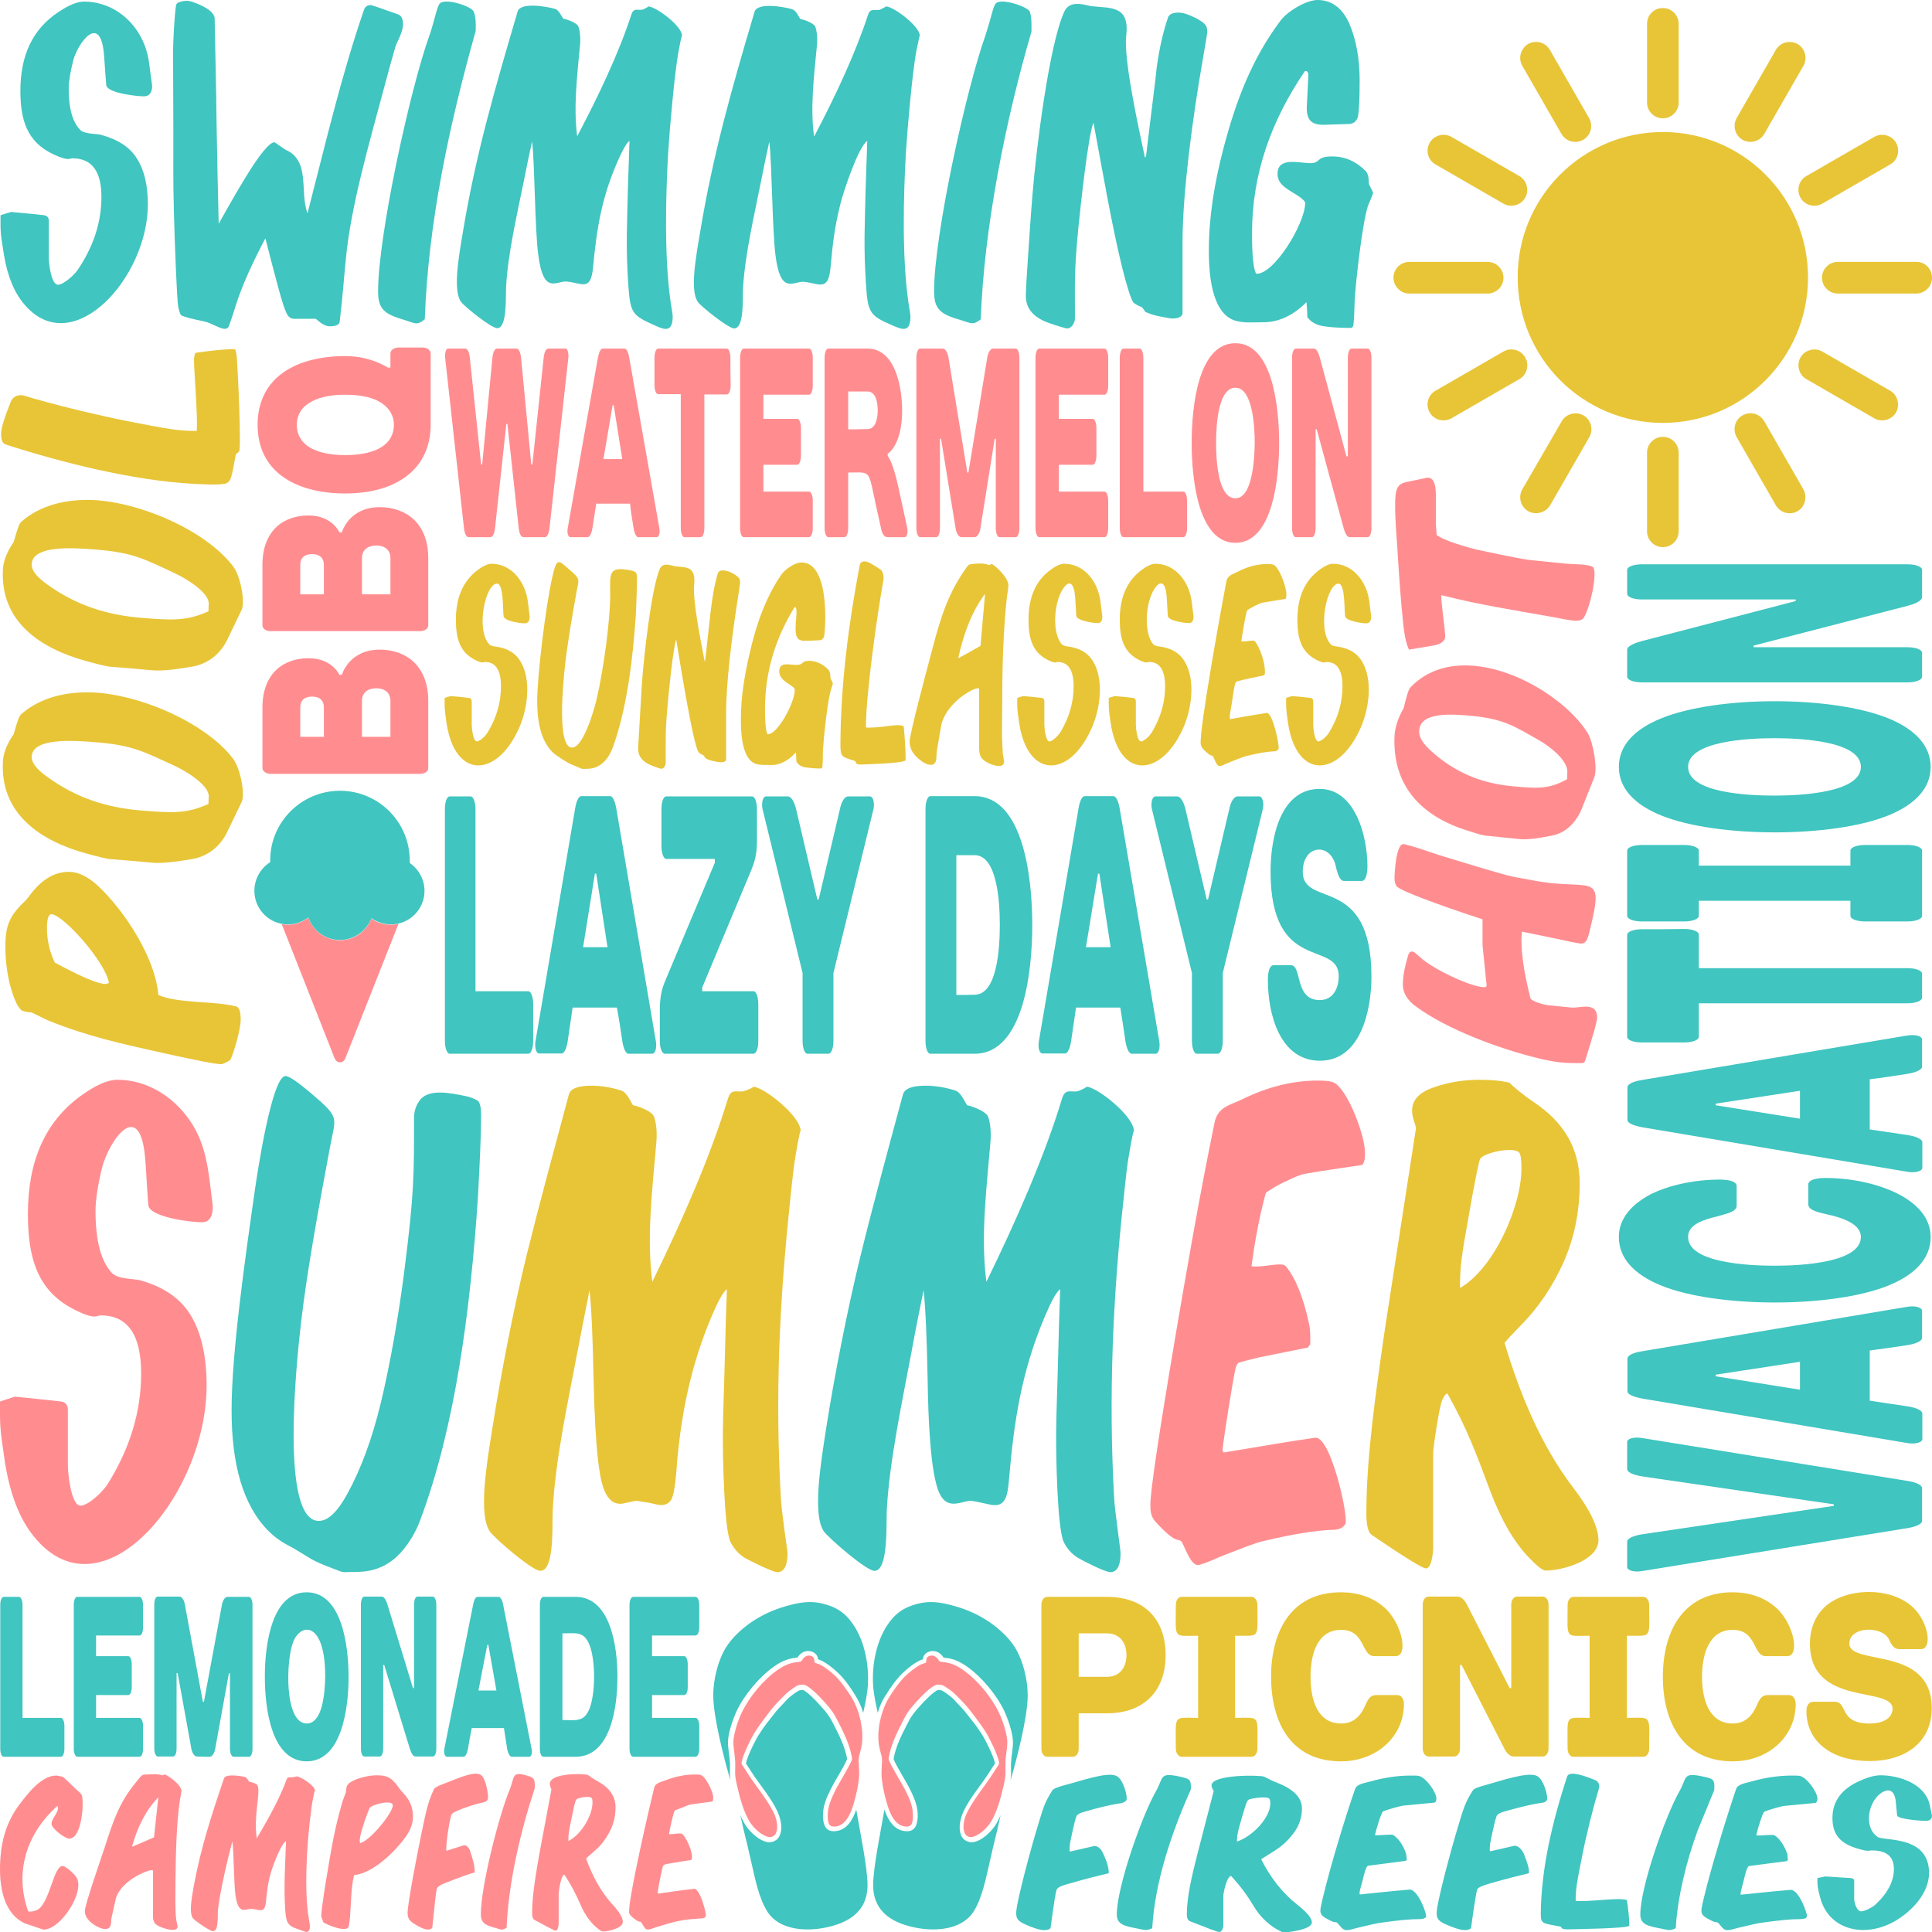 <?xml version="1.0" encoding="utf-8"?>
<!-- Generator: Adobe Illustrator 21.1.0, SVG Export Plug-In . SVG Version: 6.00 Build 0)  -->
<svg version="1.1" id="Layer_1" xmlns="http://www.w3.org/2000/svg" xmlns:xlink="http://www.w3.org/1999/xlink" x="0px" y="0px"
	 viewBox="0 0 720 720" style="enable-background:new 0 0 720 720;" xml:space="preserve">
<style type="text/css">
	.st0{fill-rule:evenodd;clip-rule:evenodd;fill:#FF8D90;}
	.st1{fill:#E8C537;}
	.st2{fill:#40C5C0;}
</style>
<g>
	<path class="st0" d="M340.2,677.3c-0.1,2.3-0.5,3.6-2.8,3.4c-4-0.4-5.8-5-6.9-8.7c-1-3.4-1.9-7.6-2-10.9c0-1.9,0.3-5.1,0.2-5.8
		c-0.2-1.3-0.9-3.2-1.2-5.3c-0.7-5.5,0.8-12.3,3.7-17.2c1.5-2.5,4-6,6-8c1.5-1.5,4.3-3.7,6-4.5c1.4-0.6,2-0.4,2-1.2
		c0-0.8,0.1-1.7,1.3-2c0.9-0.3,1.9,0,2.5,0.6c1.3,1.3,0.5,1.5,2.5,1.7c2.7,0.3,4.8,1.1,7.5,3c5.3,3.7,10.6,10.2,13.3,15.9
		c1.4,2.9,3,7.8,3.1,10.9c0,2.4-0.6,5-0.7,7.5c-0.1,3.8,0.4,4.1-0.6,8.4c-1,4.5-2.6,10.6-5.1,14.3c-1.5,2.2-4.4,4.8-6.8,5.2
		c-1,0.2-2.3-0.4-2.7-1.5c-0.9-2.2-0.3-5.3,1-7.8c2-4.1,5.9-9,8.5-12.8l3-4.6c0.2-0.3,0.4-0.6,0.3-1.2c-0.4-2.6-3.6-9.2-5.2-11.6
		c-1.5-2.4-4.7-6.6-6.5-8.8c-1.2-1.5-4.3-4.6-5.5-5.7c-0.9-0.7-3-2.2-3.7-2.5c-0.5-0.2-1.9-0.4-2.4-0.2c-1.9,0.4-5.8,4.4-7.3,6.1
		c-2.8,3.1-3.7,4.3-5.5,7.9c-2.1,4.2-4,8-4.9,12.6c-0.2,0.9-0.2,1.3,0.2,2c0.8,1.9,4.3,7.7,5.7,10.3
		C339.2,670.7,340.4,673.6,340.2,677.3L340.2,677.3z M308.5,677.3c0.1,2.3,0.5,3.6,2.8,3.4c4-0.4,5.8-5,6.9-8.7
		c1-3.4,1.9-7.6,2-10.9c0-1.9-0.3-5.1-0.2-5.8c0.2-1.3,0.9-3.2,1.2-5.3c0.7-5.5-0.8-12.3-3.7-17.2c-1.5-2.5-4-6-6-8
		c-1.5-1.5-4.3-3.7-6-4.5c-1.4-0.6-2-0.4-2-1.2c0-0.8-0.2-1.7-1.3-2c-0.9-0.3-1.9,0-2.5,0.6c-1.3,1.3-0.5,1.5-2.5,1.7
		c-2.7,0.3-4.8,1.1-7.5,3c-5.3,3.7-10.6,10.2-13.3,15.9c-1.4,2.9-3,7.8-3.1,10.9c0,2.4,0.6,5,0.7,7.5c0.1,3.8-0.4,4.1,0.6,8.4
		c1,4.5,2.6,10.6,5.1,14.3c1.5,2.2,4.4,4.8,6.8,5.2c1,0.2,2.3-0.4,2.7-1.5c0.9-2.2,0.3-5.3-1-7.8c-2-4.1-5.9-9-8.5-12.8l-3-4.6
		c-0.2-0.3-0.4-0.6-0.3-1.2c0.4-2.6,3.6-9.2,5.2-11.6c1.5-2.4,4.7-6.6,6.5-8.8c1.2-1.5,4.3-4.6,5.5-5.7c0.9-0.7,3-2.2,3.7-2.5
		c0.5-0.2,1.9-0.4,2.4-0.2c1.9,0.4,5.8,4.4,7.3,6.1c2.8,3.1,3.7,4.3,5.5,7.9c2.1,4.2,4,8,4.9,12.6c0.2,0.9,0.2,1.3-0.2,2
		c-0.8,1.9-4.3,7.7-5.7,10.3C309.6,670.7,308.3,673.6,308.5,677.3L308.5,677.3z M30.8,672.8c0-5-0.3-3.8-3.5-7
		c-2.4-2.4-3.7-3.6-4.1-3.7c-1-0.2-1.8-0.4-2.3-0.4c-5.5,0-10.7,6.9-13.6,10.7c-5.3,7-7.3,15-7.3,24.2c0,8.1,2,16.9,9.3,20.2
		l6.8,2.3c6.2,0.3,15.3-13.4,12.6-19.1c-0.6-1.3-4.1-4.6-5.4-4.6c-3.2,0-4.6,12.4-8.7,15.9c-1,0.8-2.9,1.3-4.1,1
		c-5.2-14.7-0.6-29,10.9-39.3c1,2.1-2.2,4.5-2.2,6.7c0,1.7,5,5.5,6.6,5.5C29.8,685.2,30.8,675.8,30.8,672.8L30.8,672.8z M67.6,667.6
		c0.3-2.4-5.5-6.3-6.2-6.3l-0.8,0.3c-2.9-0.7-3.5-0.3-5.9-0.3c-2,0-1.8,0.2-4.1,3c-6.3,7.6-8.5,14.6-11.7,24.5
		c-0.8,2.5-7.3,21.1-7.3,23.4c0,3.9,5.6,6.7,7.5,6.7c2.6,0,2.2-2.2,2.4-3.9l1.7-7.6c2.1-7,13.4-11.3,13.8-10.3V714
		c0,2.4,0.8,3.4,3.3,4.3c1.6,0.6,5.9,1.9,5.9-0.4l-0.5-2.3c-0.5-3.7-0.3-10.4-0.3-14.3c0.1-10.2,0.3-21.4,1.7-30.8
		C67.3,669.5,67.5,668.6,67.6,667.6L67.6,667.6z M59,669.8l-1.6,14.9c-3.6,1.6-6.3,2.8-8.2,3.5C51.1,681.3,54.1,674.9,59,669.8
		L59,669.8z M110.5,662c1.5,0,6.9,3.5,6.9,5.3c0-0.3-0.3,0.6-0.7,2.7c-0.8,3.7-1.9,14.4-2.1,18.4c-0.5,7.7-0.9,18.5,0.5,26.7
		c0.3,1.7,1.1,4.9-1.1,4.9l-4.7-1.7c-2.5-1.3-2.7-2.8-3-6.6c-0.6-8.1,0-17.2,0.3-25.6c-1.9,1.2-4.8,8.9-5.5,11.3
		c-1.2,4-1.6,7-2,11.5c-0.5,4.7-2.8,2.4-5.6,2.5c-2.1,0-4.6,2.3-5.7-4.8c-0.7-4.7-0.6-16.2-1.2-20.4c-1.5,5.6-5,20.1-5.4,26.2
		c-0.1,1.8,0.3,7.3-1.8,7.3c-1.2,0-6.6-3.8-7.4-4.7c-1.7-2-0.5-8,0.3-12.6c2.7-14.2,6.4-25.6,11.2-39.7c0.6-1.7,6-0.9,7.7-0.5
		c0.8,0.2,1.2,1.2,1.7,1.8c0.3,0,2.8,0.6,3.1,1.4c1.2,2.8-1.6,11.5-0.3,19.7c4.2-7.1,8.6-15,11.1-21.9c0.5-1.4,1.5-0.6,2.4-0.9
		C110.2,662.2,110.6,662,110.5,662L110.5,662z M153.9,677.1c0-6.3-3.7-8.6-5-10.5c-2.4-3.4-3.9-5-8.2-5c-2.6,0-5.2,0.5-7.7,1.4
		c-4.5,1.8-3.8,3-4.1,4.9c-0.7,2-1.3,3.4-1.5,4.3c-2.8,9.6-4.1,17.8-5.8,28c-1.3,8-1.9,12.6-1.9,14l0.8,2.2c1.6,1,8.9,4.1,9.5,1.4
		c1-5.3,0.5-13.9,2-19c7-0.7,15.3-8.7,19.5-14.7C153.1,681.7,153.9,679.4,153.9,677.1L153.9,677.1z M146.4,672.8
		c0,2.7-8.3,13.1-12.2,14.1c-1-1.8,3.4-13,3.6-13.2C139.6,672.1,146.4,670.7,146.4,672.8L146.4,672.8z M181.9,669.9
		c0-2-1-7.5-2.8-8.5c-2.6-1.6-9.9,2-13.6,3.3c-2.2,0.8-3.5,1.5-3.8,2.1c-2.4,5.1-3.1,9.2-4.6,16.3c-1.2,5.6-5.2,26.2-5.2,29.7
		c0,2.6,1,3.3,3.7,4.9c1.7,0.9,2.9,1.4,3.8,1.4c0.7,0,1.3-0.2,1.7-0.7c0.9-8.8,1.4-13.7,1.7-14.5c0.4-1.2,2.4-1.8,3.5-2.3
		c4.5-1.8,8.1-3.1,10.6-3.8c0-2.4-0.4-4-1.7-8c-0.4-1.2-1.5-2.4-2.4-2.1c-2.1,0.7-4.2,1.3-6.3,2c-0.1,0-0.2-0.1-0.2-0.1
		c0-3.3,0.9-9.5,1.8-12.9c0.3-1.1,1.5-1.5,2.6-2c2.5-1,5.9-2.3,9.5-3C181.2,671.4,181.9,670.9,181.9,669.9L181.9,669.9z
		 M199.3,665.3c0-2.5-0.5-2.8-2.6-3.5c-6.3-1.9-4.7,0.3-6.9,5.5c-3.9,9.5-10.6,35.7-10.6,46c0,3.4,1.7,4.2,5.5,5.2
		c2.1,0.6,2.4,1,4.1-0.1c0.7-16.7,5.1-35.6,10.4-51.7C199.3,666.5,199.3,666.1,199.3,665.3L199.3,665.3z M232.1,716.2
		c0-1.5-1.2-3.6-3.7-6.3c-4.5-4.9-7.6-10.7-10-17.3c3.9-3.5,5.9-4.7,8.6-9.6c1.6-2.9,2.4-6,2.4-9.5c0-4.1-2.3-7.3-6.7-9.7
		c-1.7-0.9-2.8-1.8-3.6-2.3c-1.3-0.6-14.2-0.9-14.2,3.3c0,0.8,0.6,2,0.6,2.1l-4.5,24c-1.3,7.5-2.7,15.6-2.7,22
		c0,1.4,0.3,2.3,0.9,2.6c4.8,2.6,7.4,4,7.9,4c0.8,0,1.1-1.9,1.1-2.5c0-3.7,0-7.5,0-11.2c0-0.6,0.8-7,2.1-7.2
		c2.5,3.7,4.4,7.4,6.3,11.8c1.4,3.2,3.6,6.2,5.8,8c1.1,1,1.9,1.4,2.3,1.4C226.5,719.8,232.1,718.7,232.1,716.2L232.1,716.2z
		 M220.8,671.8c0,4.9-4.4,12.1-9,14.3c0-2.6,0.2-3.8,1.3-8.9c1.5-7,1.2-6.7,3.2-7.2c1-0.3,3.6-0.6,4.1,0
		C220.7,670.1,220.8,670.7,220.8,671.8L220.8,671.8z M265.8,669.9c0-2.1-2.7-7.7-4.6-8.4c-0.4-0.2-1.2-0.2-2.3-0.2
		c-3.7,0-7.3,0.8-11,2.2c-1.7,0.7-3.7,0.9-4.1,2.8c-1.3,5-10.2,43.4-9.3,46.7c0.2,0.8,1.6,1.9,2.8,2.7c1.8,1.2,0.9-0.7,2.6,2.2
		c1.2,2,2,1.1,5.3,0.1c6.1-1.9,9.2-2.6,13.9-2.9c4.2-0.3,4.5,0.1,3.4-4.2c-0.4-1.6-2.1-7.2-3.9-7c-4.5,0.5-9,1.2-13.4,1.8
		c-0.4-0.5,1.6-9.3,1.8-10.1c0.3-0.9,1.4-0.9,3.5-1.3c2.3-0.4,4.7-0.8,7-1.1c1.4-0.8-1.1-7.7-3.2-9.7c-0.6-0.6-3.4,0.2-5,0
		c0.2-1.2,1.7-8.4,2.2-8.8l5.6-2.2c2.8-0.4,5.5-0.7,8.3-1.1C265.6,671.3,265.8,670.9,265.8,669.9L265.8,669.9z M523.3,314.6
		c-3-0.7-3.6,10.5-3.6,12.8c0,1.2,0.3,2.1,0.7,2.8c1.4,2.2,27,10.8,32.1,12.4c0,3.3,0,6.5,0,9.7c0.5,4.9,1,9.8,1.5,14.7
		c0.1,0.6-0.2,0.9-0.7,0.9c-4.5,0-14.7-4.8-19.9-8.1c-4.7-2.9-5.9-5.2-7.1-5.2c-0.7,0-1.3,0.4-1.5,1.4c-1.4,4.6-2,8.2-2,10.9
		c0,3.1,1.6,5.8,4.9,8.2c11.5,8.5,30.9,15.7,45.2,19.2c6.9,1.7,10.1,1.9,15.6,1.9c1.9,0,1.9,0,2.4-1.4c2.8-9,4.3-14.1,4.3-15.6
		c0-6-6.3-3.5-9.4-3.7l-9-0.9c-3.3-0.6-5.4-1.5-6.4-2.4c-2.2-8.7-3.4-15.9-3.4-21.7c0-1.5,0.1-2.6,0.2-3.3c3.6,0.7,7.2,1.5,10.7,2.2
		c3.6,0.7,7.1,1.6,10.8,2.2c2.7,0.4,3.1-1.9,4.4-7.5c4.8-20-1.2-11.7-22.8-16.2c-2-0.4-4.1-0.7-6.1-1.1c-5.2-1.1-21.5-6.2-28.1-8.2
		C531.6,317.1,527.5,315.6,523.3,314.6L523.3,314.6z M591.7,273.2c-10.8-17.3-47.2-36.4-65.9-17.2c-0.6,0.6-0.9,1.4-1.2,2.3
		c-0.3,1.1-0.9,3-1.5,5.6c-2.1,3.7-3.2,7.1-3.4,10.2c-0.9,18.6,9.8,29.7,26.1,35.1c3.7,1.2,6.2,2,7.7,2.2c4.2,0.4,8.5,0.9,12.7,1.3
		c2.7,0.3,6.8-0.2,12.2-1.3c5.2-1,9.1-5,11.2-10.3l4.5-11.3C595.5,286.8,593.8,276.7,591.7,273.2L591.7,273.2z M548.7,266.8
		c11.8,1.2,15.6,3.8,24.9,9.1c3.4,1.9,10.7,7.3,10.5,11.8c0,0.9-0.1,1.8-0.1,2.7c-7,3.9-11.6,3.4-20.4,2.6
		c-11.7-1.1-21.2-5.1-29.9-12.8c-3.2-2.8-4.8-5.2-4.8-7.5C528.8,265.1,541.1,266.1,548.7,266.8L548.7,266.8z M532,178l-6.7,1.4
		c-2.8,0.5-4.2,1.1-4.9,3.4c-1.1,3.8,0,16.1,0.3,20.8c0.8,12.9,1.5,22,2.1,27.5c0.5,5.5,1.3,9.1,2.3,11l8.9-1.5
		c2.1-0.3,4.8-1.3,4.6-3.8c-0.3-4.1-1.5-11.9-1.5-14.9c0.2,0,0.4,0,0.5,0c14.2,3.6,25.7,5.3,41.3,8.1c6.2,1.1,10,2.3,11.4,0.1
		c2.5-4.1,5.5-18.3,3-19c-2.5-0.8-4.3-0.7-5.4-0.8c-6.1-0.2-10.7-1-17-1.5c-3.7-0.3-20.1-3.9-20.7-4c-7.6-2-12.6-3.8-14.8-5.4
		c-0.1-1.4-0.2-2.8-0.3-4.2c0-3.6,0-7.2,0-10.9C535.1,180.1,534.1,178,532,178L532,178z M508.7,429.6c0-6.7-6.7-24-11.7-26.2
		c-1.1-0.5-3.1-0.7-6-0.7c-9.4,0-18.7,2.4-27.9,6.9c-4.7,2.3-9.3,2.8-10.5,8.9c-2.7,13.2-5.5,27.7-8.3,43.4
		c-2.3,12.9-15.6,88.6-15.6,98.9c0,2.6,0.2,4.4,2,6.4c7.4,8.1,8.2,6.2,9.4,7.1c1.1,0.8,3.5,9.7,6.7,8.9c3.2-0.8,6.2-2.4,9.3-3.6
		c7-2.7,11.9-4.7,14.8-5.3c11.4-2.7,19.6-4,26.3-4.2c1.9-0.1,3.3-0.7,4.2-2.2c1.2-2.8-5.5-32.9-11.3-32.1
		c-11.4,1.6-22.8,3.7-34.1,5.5c-0.2-0.3-0.4-0.7-0.4-1.1c0.4-4,3.9-26.5,4.9-30.4c0.3-1.1,0.7-1.8,1.3-2c2.5-0.8,5.1-1.3,7.7-2
		c6-1.2,11.9-2.4,17.9-3.6c0.3-0.4,0.6-0.9,0.9-1.3c0-0.7,0-1.3,0-2c0-2.1-0.1-3.8-0.4-5.3c-2.1-9.9-5-17.2-8.7-21.7
		c-1.5-1.8-8.5,0.6-12.8,0c0.9-7.1,2.1-13.7,3.5-20c1.1-4.7,1.7-7.2,2-7.5c2.3-1.6,4.9-3.1,7.6-4.3c2.7-1.3,4.9-2.3,6.6-2.6
		c7-1.3,14.1-2.2,21.2-3.3C508.2,434.1,508.7,432.6,508.7,429.6L508.7,429.6z M79.3,449.6c0,0.1-0.3-2.9-1.1-9.1
		c-1.1-8.7-2.7-15.9-7.3-22.7c-6.4-9.4-16.3-15.4-27.2-15.4c-3.6,0-8.1,2-13.6,6c-13.1,9.5-19.7,24.1-19.7,43.9
		c0,15.9,3.2,28.6,17.2,35.7c8.1,4.1,8.4,2.2,9.9,2.2c10.1,0,15.1,7.2,15.1,21.7c0,14-4.1,27.8-12.5,41.2c-1.6,2.6-7.1,8-10.1,8
		c-3.5,0-4.7-12-4.7-14.9c0-6.9,0-13.9,0-20.8c0-1.8-0.9-2.9-2.6-3.1c-5.8-0.7-11.5-1.2-17.2-1.8c-1.8,0.6-3.7,1.2-5.5,1.8
		c0,8.8-0.2,9,1.8,22.4c1.9,12,5.4,21.3,10.9,28c25.2,31.1,64.3-15.3,64.3-56.4c0-10.6-1.9-19.2-5.6-25.6
		c-3.7-6.4-9.9-10.9-18.6-13.4c-1.8-0.8-8.8-0.4-11.1-2.9c-4.1-4.4-6.1-12.1-6.1-23.1c0-4,0.8-9.3,2.4-16
		c2.5-10.1,14.5-27.4,16.2-2.4c0.5,6.9,0.7,12.4,1.1,16.4c0.8,4.3,15.7,6.2,19.7,6.2C77.9,455.6,79.3,453.6,79.3,449.6L79.3,449.6z
		 M148.5,344.3l-19.8,50.1c-0.3,0.9-1.1,1.5-2,1.5s-1.6-0.6-2-1.5L105,344.4c0.7,0.1,1.5,0.2,2.3,0.2c2.9,0,5.5-1,7.6-2.6
		c1.7,4.9,6.4,8.4,11.8,8.4c5.4,0,9.9-3.4,11.7-8.1c2,1.5,4.6,2.3,7.3,2.3C146.7,344.6,147.6,344.5,148.5,344.3L148.5,344.3z
		 M115,245.3c-4.6,0-9,1.4-12.1,4.4c-3.1,3-5.1,7.6-5.1,14c0,7.5,0,15,0,22.5c0,1.2,1.3,2.2,3.1,2.2c9.3,0,18.6,0,27.8,0
		c9.3,0,18.6,0,27.8,0c1.8,0,3.1-0.9,3.1-2.2c0-8.3,0-16.7,0-25c0-6.6-2.1-11.3-5.4-14.5c-3.3-3.1-7.8-4.6-12.7-4.6
		c-11.5,0-14.1,9.4-14.1,9.4c-0.3,0-0.6,0-0.9,0C126.5,251.5,123.8,245.3,115,245.3L115,245.3z M134.9,261.2c0-3.1,2.2-4.7,5.3-4.7
		c3.1,0,5.3,1.6,5.3,4.7c0,4.5,0,9,0,13.4c-3.5,0-7.1,0-10.6,0C134.9,270.2,134.9,265.7,134.9,261.2L134.9,261.2z M111.9,263.7
		c0-2.9,1.8-4.1,4.4-4.1c2.7,0,4.4,1.3,4.4,4.1c0,3.7,0,7.3,0,10.9c-2.9,0-5.9,0-8.8,0C111.9,271,111.9,267.4,111.9,263.7
		L111.9,263.7z M115,192.1c-4.6,0-9,1.4-12.1,4.4c-3.1,3-5.1,7.6-5.1,14c0,7.5,0,15,0,22.5c0,1.3,1.3,2.2,3.1,2.2
		c9.3,0,18.6,0,27.8,0c9.3,0,18.6,0,27.8,0c1.8,0,3.1-0.9,3.1-2.2c0-8.3,0-16.7,0-25c0-6.6-2.1-11.3-5.4-14.4
		c-3.3-3.1-7.8-4.6-12.7-4.6c-11.5,0-14.1,9.4-14.1,9.4c-0.3,0-0.6,0-0.9,0C126.5,198.4,123.8,192.1,115,192.1L115,192.1z
		 M134.9,208c0-3.1,2.2-4.7,5.3-4.7c3.1,0,5.3,1.6,5.3,4.7c0,4.5,0,9,0,13.5c-3.5,0-7.1,0-10.6,0C134.9,217,134.9,212.5,134.9,208
		L134.9,208z M111.9,210.6c0-2.9,1.8-4.1,4.4-4.1c2.7,0,4.4,1.3,4.4,4.1c0,3.7,0,7.3,0,10.9c-2.9,0-5.9,0-8.8,0
		C111.9,217.9,111.9,214.2,111.9,210.6L111.9,210.6z M128.7,169.6c-6,0-10.5-1.1-13.5-3c-3-1.9-4.6-4.8-4.6-8.2
		c0-3.4,1.5-6.3,4.6-8.2c3-2,7.6-3.1,13.5-3.1c6,0,10.5,1.1,13.5,3.1c3,2,4.6,4.8,4.6,8.2c0,3.4-1.6,6.3-4.6,8.2
		C139.2,168.5,134.6,169.6,128.7,169.6L128.7,169.6z M128.8,132.7c-10,0-18.2,2.3-23.9,6.6c-5.7,4.3-8.9,10.8-8.9,19
		c0,8.3,3.2,14.7,8.9,19c5.7,4.3,13.9,6.6,23.8,6.6c9.5,0,17.5-2.3,23-6.6c5.6-4.3,8.8-10.8,8.8-19c0-8.9,0-17.7,0-26.6
		c0-1.2-1.3-2.2-3.1-2.2c-2.9,0-5.9,0-8.8,0c-1.8,0-3.1,1-3.1,2.2c0,1.8,0,3.6,0,5.3c-0.3,0-0.6,0-0.9,0
		C144.6,137.1,138.4,132.7,128.8,132.7L128.8,132.7L128.8,132.7z M185.3,129.9c-1,0-1.6,1.5-1.8,3.5l-3.8,39.7c-0.1,0-0.3,0-0.4,0
		l-4.2-39.7c-0.2-2-0.8-3.5-1.8-3.5c-2.1,0-4.3,0-6.4,0c-0.6,0-1.2,1.5-1,3.5l7,63.3c0.2,2,0.8,3.5,1.8,3.5c2.7,0,5.3,0,8,0
		c1,0,1.6-1.5,1.8-3.5l4.2-38.7c0.1,0,0.3,0,0.4,0l4.2,38.7c0.2,2,0.8,3.5,1.8,3.5c2.6,0,5.3,0,7.9,0c1,0,1.6-1.5,1.8-3.5l7-63.3
		c0.2-2-0.4-3.5-1-3.5c-2.1,0-4.2,0-6.4,0c-1,0-1.6,1.5-1.8,3.5l-4.2,39.7c-0.1,0-0.3,0-0.4,0l-3.8-39.7c-0.2-2-0.8-3.5-1.8-3.5
		C190,129.9,187.7,129.9,185.3,129.9L185.3,129.9z M236.1,196.7c0.3,2,1,3.5,1.8,3.5c2.2,0,4.5,0,6.8,0c0.8,0,1.4-1.5,1-3.5
		l-11.2-63.4c-0.3-2-1-3.4-1.8-3.4c-2.7,0-5.5,0-8.1,0c-0.8,0-1.4,1.5-1.8,3.5l-11.2,63.3c-0.4,2,0.2,3.5,1,3.5c2.1,0,4.2,0,6.4,0
		c0.8,0,1.5-1.5,1.8-3.5c0.5-3,0.9-6,1.4-9c4.2,0,8.4,0,12.6,0C235.1,190.7,235.6,193.7,236.1,196.7L236.1,196.7z M228.3,151
		c0.1,0,0.3,0,0.4,0l3.2,20.1c-2.3,0-4.7,0-7,0L228.3,151L228.3,151z M272.2,133.4c0-2-0.6-3.5-1.4-3.5c-8.5,0-17,0-25.5,0
		c-0.8,0-1.4,1.5-1.4,3.5c0,3.4,0,6.7,0,10c0,2,0.6,3.5,1.4,3.5c2.8,0,5.6,0,8.4,0v49.8c0,2,0.6,3.5,1.4,3.5c2,0,4,0,6,0
		c0.8,0,1.4-1.5,1.4-3.5V147c2.8,0,5.6,0,8.4,0c0.8,0,1.4-1.5,1.4-3.5C272.2,140.1,272.2,136.8,272.2,133.4L272.2,133.4z
		 M302.9,133.4c0-2-0.6-3.5-1.4-3.5c-8.1,0-16.2,0-24.3,0c-0.8,0-1.4,1.5-1.4,3.5v63.3c0,2,0.6,3.5,1.4,3.5c8.1,0,16.2,0,24.3,0
		c0.8,0,1.4-1.5,1.4-3.5c0-3.3,0-6.7,0-10c0-2-0.6-3.5-1.4-3.5c-5.7,0-11.3,0-17,0c0-3.3,0-6.7,0-10c4.2,0,8.4,0,12.6,0
		c0.8,0,1.4-1.5,1.4-3.5c0-3.3,0-6.7,0-10.1c0-2-0.6-3.5-1.4-3.5c-4.2,0-8.4,0-12.6,0c0-3,0-6,0-9c5.6,0,11.3,0,17,0
		c0.8,0,1.4-1.5,1.4-3.5C302.9,140.1,302.9,136.8,302.9,133.4L302.9,133.4z M330.8,169.1c0,0,5.4-3,5.4-16.1
		c0-9.1-2.7-23.1-12.9-23.1c-4.9,0-9.7,0-14.6,0c-0.8,0-1.4,1.5-1.4,3.5v63.3c0,2,0.6,3.5,1.4,3.5c2,0,4,0,6,0
		c0.8,0,1.4-1.5,1.4-3.5v-20.6c6.4,0,7.5-0.9,8.8,5c1.1,5.2,2.2,10.4,3.4,15.6c0.4,2,1,3.5,2.6,3.5c2,0,4.1,0,6.2,0c1,0,1.3-2,1-3.5
		c-1.1-5.2-2.3-10.4-3.4-15.6c-2-9.1-3.8-11.1-3.8-11.1C330.8,169.8,330.8,169.4,330.8,169.1L330.8,169.1z M316.1,160
		c0-4.7,0-9.4,0-14.1c2.4,0,4.8,0,7.2,0c2.6,0,3.8,3,3.8,7c0,4-1.2,7-3.8,7C320.8,160,318.4,160,316.1,160L316.1,160z M363.2,200.2
		c1.2,0,2-2,2.2-3.5l5.3-33.2c0.1,0,0.3,0,0.4,0v33.2c0,2,0.6,3.5,1.4,3.5c2,0,4,0,6,0c0.8,0,1.4-1.5,1.4-3.5v-63.3
		c0-2-0.6-3.5-1.4-3.5c-2.8,0-5.6,0-8.4,0c-1.2,0-2,2-2.2,3.5l-7,42.7c-0.1,0-0.3,0-0.4,0l-7-42.7c-0.2-1.5-1-3.5-2.2-3.5
		c-2.8,0-5.6,0-8.4,0c-0.8,0-1.4,1.5-1.4,3.5v63.3c0,2,0.6,3.5,1.4,3.5c2,0,4,0,6,0c0.8,0,1.4-1.5,1.4-3.5v-33.2c0.1,0,0.2,0,0.4,0
		l5.4,33.2c0.2,1.5,1,3.5,2.2,3.5C360,200.2,361.6,200.2,363.2,200.2L363.2,200.2z M413,133.4c0-2-0.6-3.5-1.4-3.5
		c-8.1,0-16.2,0-24.3,0c-0.8,0-1.4,1.5-1.4,3.5v63.3c0,2,0.6,3.5,1.4,3.5c8.1,0,16.2,0,24.3,0c0.8,0,1.4-1.5,1.4-3.5
		c0-3.3,0-6.7,0-10c0-2-0.6-3.5-1.4-3.5c-5.7,0-11.3,0-17,0c0-3.3,0-6.7,0-10c4.2,0,8.4,0,12.6,0c0.8,0,1.4-1.5,1.4-3.5
		c0-3.3,0-6.7,0-10.1c0-2-0.6-3.5-1.4-3.5c-4.2,0-8.4,0-12.6,0c0-3,0-6,0-9c5.6,0,11.3,0,17,0c0.8,0,1.4-1.5,1.4-3.5
		C413,140.1,413,136.8,413,133.4L413,133.4z M442.4,186.7c0-2-0.6-3.5-1.4-3.5c-5,0-10,0-14.9,0v-49.8c0-2-0.6-3.5-1.4-3.5
		c-2,0-4,0-6,0c-0.8,0-1.4,1.5-1.4,3.5v63.3c0,2,0.6,3.5,1.4,3.5c7.4,0,14.9,0,22.3,0c0.8,0,1.4-1.5,1.4-3.5
		C442.4,193.4,442.4,190,442.4,186.7L442.4,186.7z M460.4,185.7c-6.4,0-7.2-13.8-7.2-20.6c0-6.8,0.8-20.6,7.2-20.6
		c6.3,0,7.2,13.9,7.2,20.6C467.5,171.8,466.6,185.7,460.4,185.7L460.4,185.7z M460.4,127.9c-14,0-16.3,23.9-16.3,37.2
		c0,13.3,2.4,37.2,16.3,37.2c13.9,0,16.3-24,16.3-37.2C476.7,151.9,474.3,127.9,460.4,127.9L460.4,127.9z M501.8,170.1l-9.9-36.7
		c-0.4-1.5-1.2-3.5-2.2-3.5c-2.3,0-4.5,0-6.8,0c-0.8,0-1.4,1.5-1.4,3.5v63.3c0,2,0.6,3.5,1.4,3.5c2,0,4,0,6,0c0.8,0,1.4-1.5,1.4-3.5
		V160c0.1,0,0.2,0,0.4,0l10,36.7c0.4,1.5,1.2,3.5,2.2,3.5c2.2,0,4.5,0,6.8,0c0.8,0,1.4-1.5,1.4-3.5v-63.3c0-2-0.6-3.5-1.4-3.5
		c-2,0-4,0-6,0c-0.8,0-1.4,1.5-1.4,3.5v36.7C502.1,170.1,501.9,170.1,501.8,170.1L501.8,170.1z"/>
	<path class="st1" d="M434.4,616.8c0-13.2-7.8-21.7-21.9-21.7c-7.4,0-14.8,0-22.2,0c-1.3,0-2.2,1.3-2.2,3v53.6c0,1.7,0.9,3,2.2,3
		c3.2,0,6.3,0,9.5,0c1.3,0,2.2-1.3,2.2-3c0-4.4,0-8.8,0-13.2c3.5,0,7,0,10.5,0C426.5,638.5,434.4,630,434.4,616.8L434.4,616.8z
		 M402,624.9v-16.2c3.5,0,7,0,10.5,0c4.7,0,7.3,3.4,7.3,8.1c0,4.7-2.6,8.1-7.3,8.1C409,624.9,405.5,624.9,402,624.9L402,624.9z
		 M468.6,598.1c0-1.7-1-3-2.2-3c-8.7,0-17.4,0-26,0c-1.3,0-2.2,1.3-2.2,3c0,13-1.2,11.5,8.3,11.5v30.6c-9.5,0-8.3-1.5-8.3,11.5
		c0,1.7,1,3,2.2,3c8.7,0,17.3,0,26,0c1.3,0,2.2-1.3,2.2-3c0-13,1.2-11.5-8.3-11.5v-30.6C469.8,609.5,468.6,611.1,468.6,598.1
		L468.6,598.1z M499.7,593.4c-18.2,0-26,14.1-26,31.5c0,17.5,7.8,31.5,26,31.5c13.6,0,23.5-9.5,23.5-21.3c0-2.1-1-3.4-2.5-3.4
		c-2.7,0-5.3,0-7.9,0c-1.9,0-2.9,1.3-3.8,3.4c-1.6,3.8-4.1,7.2-9.2,7.2c-8.8,0-11.4-8.8-11.4-17.4c0-8.6,2.6-17.5,11.4-17.5
		c9.1,0,7.4,9.8,12.4,9.8c2.6,0,5.3,0,7.9,0c4.7,0,2.6-11.2-3.3-17.3C512.9,596,507.2,593.4,499.7,593.4L499.7,593.4z M562.6,629.1
		l-15.9-31.1c-0.7-1.3-1.9-3-3.5-3c-3.6,0-7.2,0-10.8,0c-1.3,0-2.2,1.3-2.2,3v53.6c0,1.7,1,3,2.2,3c3.2,0,6.3,0,9.5,0
		c1.3,0,2.2-1.3,2.2-3v-31.1c0.2,0,0.4,0,0.6,0l15.9,31.1c0.6,1.3,1.9,3,3.5,3c3.6,0,7.2,0,10.8,0c1.3,0,2.2-1.3,2.2-3v-53.6
		c0-1.7-0.9-3-2.2-3c-3.2,0-6.3,0-9.5,0c-1.3,0-2.2,1.3-2.2,3v31.1C563,629.1,562.8,629.1,562.6,629.1L562.6,629.1z M614.6,598.1
		c0-1.7-1-3-2.2-3c-8.7,0-17.4,0-26,0c-1.3,0-2.2,1.3-2.2,3c0,13-1.2,11.5,8.2,11.5v30.6c-9.4,0-8.2-1.5-8.2,11.5c0,1.7,0.9,3,2.2,3
		c8.7,0,17.3,0,26,0c1.3,0,2.2-1.3,2.2-3c0-13,1.2-11.5-8.3-11.5v-30.6C615.8,609.5,614.6,611.1,614.6,598.1L614.6,598.1z
		 M645.7,593.4c-18.1,0-26,14.1-26,31.5c0,17.4,7.9,31.5,26,31.5c13.6,0,23.5-9.5,23.5-21.3c0-2.1-1-3.4-2.6-3.4c-2.7,0-5.3,0-7.9,0
		c-1.9,0-2.9,1.3-3.8,3.4c-1.6,3.8-4.1,7.2-9.2,7.2c-8.7,0-11.4-8.8-11.4-17.4c0-8.6,2.7-17.5,11.4-17.5c9.2,0,7.4,9.8,12.4,9.8
		c2.6,0,5.3,0,7.9,0c4.8,0,2.6-11.3-3.3-17.3C658.8,596,653.1,593.4,645.7,593.4L645.7,593.4z M689.2,612.5c0-6.5,12.5-6.8,14.9-1.3
		c0.9,2.1,1.9,3.4,3.8,3.4c2.6,0,5.3,0,7.9,0c4.5,0,2.9-10.1-2.8-15.5c-8.3-8-25.5-7.5-33.2,0c-3.6,3.5-5.3,8.3-5.3,13.4
		c0,23.8,30.8,15.7,30.8,24.3c0,2.6-2.2,5.5-8.6,5.5c-11.6,0-7.9-8.1-13-8.1c-2.7,0-5.3,0-7.9,0c-1.6,0-2.6,1.3-2.6,3.4
		c0,12,10.1,18.7,23.5,18.7c13.6,0,23.2-7.2,23.2-19.6C720,613,689.2,621,689.2,612.5L689.2,612.5z M567,435.4
		c0,14.3-10.3,37.4-22.9,44.6c0-8.2,0.5-11.5,3.4-27.7c2.2-12.5,3.6-19.4,4.1-20.4c1.2-2.3,12.7-4.8,14.6-2.3
		C566.7,430.2,567,432.1,567,435.4L567,435.4z M595.7,574c0-4.7-3.1-11.4-9.5-19.7c-11.7-15.4-19.6-34.1-25.5-53.9
		c2.7-3.1,4.8-5.1,5.8-6.2c6.7-6.7,12.1-14.7,16.1-23.6c4-8.9,6.1-18.8,6.1-29.6c0-12.9-5.8-22.7-17-30.2c-4.3-2.9-7.3-5.5-9.2-7.3
		c-2.7-0.7-6.4-1.1-11.1-1.1c-5.9,0-11.6,0.9-17,2.8c-12.7,4.3-6.8,13-6.7,15.2l-11.6,75c-3.5,24.3-6.9,47.7-6.9,68.7
		c0,4.4,0.7,7.1,2.1,8c12.2,8.3,18.9,12.4,20.1,12.4c2.2,0,2.7-6.2,2.7-7.8c0-11.7,0-23.4,0-35c0-2.7,2.3-17.1,3.2-19.5
		c0.7-1.8,1.4-2.7,2.1-2.9c7.4,13.3,10.4,21.5,16.1,36.7c3.8,10.1,8.7,18.8,14.7,24.9c2.9,3,4.8,4.4,5.8,4.4
		C582.4,585.3,595.7,581.5,595.7,574L595.7,574z M280.7,405c3.8,0,17.7,10.9,17.7,16.6c0-1-0.7,1.8-1.8,8.4
		c-0.7,3.7-1.3,9.4-2.1,17.1c-4,37.7-5.7,72.5-3.5,110.9c0.1,2.4,0.6,6.6,1.4,12.6c0.6,4.7,1.1,7.5,1.1,8.2c0,4.7-1.3,7.1-3.8,7.1
		c-1.8,0-10.3-4.3-12.1-5.3c-2.5-1.5-4.1-3.6-5.3-5.8c-2.5-4.6-3-33.2-2.9-41.2c0.1-8.9,0.5-17.7,0.7-26.6
		c0.2-8.9,0.5-17.8,0.8-26.6c-1.5,1.2-3.4,4.7-5.8,10.4c-7.2,17.1-10.9,34.1-12.7,53.2c-0.2,2.3-0.7,13.1-2.5,15.3
		c-2.3,2.8-5.7,1.1-8.2,0.7c-1.4-0.2-2.9-0.4-4.3-0.7c-1.2,0-5.1,1.1-5.8,1.1c-6.5,0.4-7.8-8.8-8.7-16c-0.8-6.9-1.4-17.1-1.7-30.6
		c-0.3-15.7-0.8-26.7-1.5-33c-1.1,5.5-2.6,13.1-4.5,23c-3.2,17.1-8.2,39.6-9.2,58.8c-0.3,5.1,0.8,22.8-4.6,22.8
		c-3.1,0-17-12.1-18.8-14.6c-4.4-6.2-1.3-25,1-39.2c2.9-18.6,7.7-43.5,12.6-63.6c4.7-19,10.2-39.2,15.8-60.1
		c0.6-2.2,3.4-3.3,8.4-3.3c3.6,0,7.3,0.6,11.1,1.8c2,0.6,3.4,3.9,4.4,5.5c0.8,0,7.1,1.9,7.9,4.4c0.6,1.8,1.2,5,0.8,9.5
		c-1.7,19.4-3.6,35.6-1.5,51.9c11.3-23.2,21.4-46.1,28.2-68.3c1.3-4.3,3.8-1.9,6.3-2.9C280,405.7,281,405,280.7,405L280.7,405z
		 M25.7,324.9c-4.6,0-8.8,2.1-12.6,6.3c-1.5,1.6-2.4,3.2-3.5,4.3c-5.7,5.5-7.6,8.8-7.6,17.2c0,5.5,0.7,10.9,2.2,16
		c1.2,4.1,2.5,6.7,3.9,7.9c1.5,0.5,2.7,0.7,3.6,0.7c3.1,1.4,5.2,2.6,6.5,3.1c14.4,5.8,27.1,8.6,42.9,12.1
		c12.2,2.7,19.3,4.1,21.4,4.1c0.6,0,3.2-1.3,3.4-1.7c1.4-3,3.8-11.5,3.8-14.9c0-2.9-0.5-4.6-1.6-4.9c-8.4-2.2-21.4-1-29.1-4.3
		c-1-13.5-12.3-31.1-22.5-40.7C32.7,326.7,29.2,324.9,25.7,324.9L25.7,324.9z M19.1,340.7c4.3,0,20.1,17.6,21.5,25.6
		c-0.4,0.2-0.8,0.4-1.3,0.4c-2.8,0-9.1-2.7-18.9-8c-2-4.3-2.9-8.5-2.9-12.8C17.5,342.4,18.1,340.7,19.1,340.7L19.1,340.7z
		 M86.9,282.8c-10.6-14-36.7-24.8-54.3-24.8c-9,0-17.7,2.2-24.4,7.9c-0.7,0.6-1.1,1.3-1.4,2.2c-0.4,1.1-1,2.9-1.7,5.5
		c-2.5,3.6-3.8,7-4,10c-1.2,19.8,14.2,29.9,31.2,34.5c4.4,1.2,7.4,2,9.2,2.1c5.1,0.4,10.2,0.8,15.2,1.3c3.3,0.3,8.1-0.2,14.6-1.3
		c5.8-0.9,10.7-4.5,13.4-10.2l5.3-11C91.5,296.2,89.6,286.4,86.9,282.8L86.9,282.8z M35.6,276.6c14.1,1.1,18.3,3.7,29.7,8.9
		c3.6,1.7,12.8,7,12.5,11.5c-0.1,0.9-0.1,1.8-0.1,2.6c-8.3,3.8-13.9,3.3-24.4,2.5c-13.5-1-25-4.8-35.7-12.6
		c-3.8-2.7-5.8-5.1-5.8-7.4C11.9,274.9,27.1,275.9,35.6,276.6L35.6,276.6z M86.9,211.1c-10.6-14-36.7-24.8-54.3-24.8
		c-9,0-17.7,2.2-24.4,7.9c-0.7,0.6-1.1,1.3-1.4,2.3c-0.4,1.1-1,2.9-1.7,5.5c-2.5,3.6-3.8,7-4,10c-1.2,19.8,14.2,29.8,31.2,34.4
		c4.4,1.2,7.4,2,9.2,2.1c5.1,0.4,10.2,0.8,15.2,1.3c3.3,0.3,8.1-0.2,14.6-1.3c5.8-0.9,10.7-4.5,13.4-10.1l5.3-11
		C91.5,224.4,89.6,214.6,86.9,211.1L86.9,211.1z M35.6,204.8c14.1,1.1,18.3,3.6,29.7,8.9c3.6,1.7,12.8,7,12.5,11.5
		c-0.1,0.9-0.1,1.8-0.1,2.6c-8.3,3.8-13.9,3.3-24.4,2.5c-13.4-1-25.1-4.8-35.7-12.5c-3.8-2.7-5.8-5.1-5.8-7.4
		C11.9,203.1,27.2,204.1,35.6,204.8L35.6,204.8z M87.6,130.1c-3.6,0-8.6,0.5-14.8,1.4c-0.4,1-0.5,2-0.5,2.9c0,3.9,1.5,21.5,1,26.2
		c-6.6,0-10.2-0.6-25.5-3.6c-11.6-2.3-28.2-6.3-39-9.6c-1.7-0.5-3.9,0.3-4.7,2.1c-2.4,6-3.7,10-3.7,12.2c0,2.2,0.5,3.5,1.6,3.9
		c21.5,7,48.5,13.6,70.1,14.7c2.6,0.1,10.6,0.7,12.5-0.3c0.7-0.4,1.3-1.2,1.6-2.4c0.4-1.2,0.9-4,1.7-8.3c0.4-0.3,0.8-0.7,1.2-1
		c0.9-1.4-0.5-31.1-0.8-34.5C88.2,131.4,87.6,130.2,87.6,130.1L87.6,130.1z M197.4,229.7l-0.7-5.6c-1-7.5-6.2-14-13.5-14
		c-1.4,0-3.2,0.8-5.4,2.5c-5.2,4-7.9,10-7.9,18.3c0,6.6,1.2,11.9,6.9,14.9c3.3,1.7,3.3,0.9,3.9,0.9c4,0,6,3,6,9.1
		c0,5.9-1.6,11.6-5,17.2c-0.6,1.1-2.8,3.3-4,3.3c-1.4,0-1.9-5-1.9-6.2c0-2.9,0-5.8,0-8.7c0-0.7-0.3-1.2-1-1.3
		c-2.3-0.3-4.6-0.5-6.9-0.7c-0.7,0.2-1.5,0.5-2.2,0.7c0,3.6-0.1,3.8,0.7,9.3c3.2,21.5,19.3,20.4,27.4,1.1c3-7.3,4-17.3,0.4-23.6
		c-1.9-3.5-5.1-5.4-9.8-6c-1-0.1-1.7-0.4-2.1-0.8c-5.1-5.7-1.3-22.6,2.9-22.6c2.6,0,2.1,10,2.5,12.2c0.3,1.8,6.3,2.6,7.9,2.6
		C196.9,232.2,197.4,231.4,197.4,229.7L197.4,229.7z M237.4,215.5c0-2-0.3-2.5-2.2-2.9c-8.8-1.8-7.8,1.3-7.8,9.2
		c0,9.4-2.5,27.9-5,38.5c-1,4.5-5.1,18.3-9.2,18.3c-5.8,0-3.3-24.5-2.6-30.9c0.9-8,2.6-18,4.3-27.3c0.9-4.8,1.5-4.5-2.9-8.3
		c-4-3.5-4.5-4.4-6.2,3.1c-2.5,11-5.6,36.7-5.6,46.1c0,8.3,1.6,14.7,5.5,18.8c1.2,1.3,5.4,3.9,6.6,4.5l4.5,1.9c0.7,0.1,1.4,0,2.1,0
		c4.9,0,7.9-3.7,9.5-8c5.2-14.4,7.5-32.8,8.6-50.1C237.2,222.9,237.4,218.6,237.4,215.5L237.4,215.5z M275.8,217.2
		c0-1.5-0.2-2-2.5-3.4c-2.1-1.2-5.2-2-5.8-0.1c-1.4,4.8-2,8.9-2.7,14.4c-1.1,10.2-1.8,16.2-2,18c-0.1,0.1-0.1,0.2-0.2,0.4
		c-1.5-7.9-4.5-22.8-3.9-28.6c0.7-7.3-3.3-6.3-7.3-6.9c-1.2-0.2-4.5-1.7-5.6,1.2c-3.1,7.5-5.9,32.7-6.6,42.8l-1.4,23.9
		c0,3,1.7,5.1,5.1,6.4c3.3,1.2,3.9,1.7,4.7,0.5c0.3-0.5,0.5-1,0.5-1.7c0-8.8-0.2-11.1,0.7-21.4c0.4-4.7,2.1-21.5,3.2-24.4
		c1.2,7.2,6.3,39.6,8.4,42.1c0.7,0.6,1.2,0.9,1.7,1c0.8,0.5-0.4,1.3,4,2.3c1.5,0.3,4.4,0.9,4.5-0.7c0-5.6,0-11.3,0-16.9
		c0-12,2.2-29,4.2-42C275.5,219.7,275.8,217.5,275.8,217.2L275.8,217.2z M310.4,254.7c0-0.1-0.3-0.7-0.9-1.9
		c-0.1-0.3,0.1-2.2-0.7-3.1c-3.6-4-8.7-3.9-9.7-2.7c-2,2.4-8.7-1.9-8.7,3.3c0,3.8,5.8,5.1,5.8,6.8c0,4.8-6.6,17-10.2,16.5
		c-0.9-1.7-0.9-7.4-0.9-9.5c0-13.6,3.8-26.1,11-37.8c0.1,0,0.2,0,0.4,0c1.1,1.7-1.1,9.4,0.8,11.6c0.5,0.6,1.5,1,2.9,0.9
		c1.7,0,3.5-0.1,5.2-0.2c0.8,0,1.4-0.5,1.7-1.4c0.5-1.5,2.5-27.6-8.4-27.6c-2.4,0-6.3,2.6-7.7,4.8c-6,8.9-9.4,19.1-11.8,29.8
		c-1.9,8.3-3.1,16-3.1,24.1c0,9.7,1.9,15.5,6,16.5c1.7,0.4,3.5,0.2,5.2,0.3c3.3,0.1,6.5-1.6,9.3-4.7c0.1,1.5,0.2,2.7,0.2,3.5
		c0.8,1.2,1.9,1.9,3.5,2.1c1.6,0.2,3.4,0.4,5.6,0.4c0.3,0,0.5-0.2,0.6-0.7c0.2-2.4,0.1-4.5,0.2-6.3c0.2-4,1.5-16.4,2.7-21.4
		L310.4,254.7L310.4,254.7z M337.5,283.3c0-3.1-0.2-7.3-0.7-12.6c-1.3-0.8-3.7-0.4-7.6,0.1c-1.7,0.2-5.2,0.5-6.5,0.3
		c0-12.1,4-40.8,6.5-54.8c0.3-1.6-0.2-3.4-1-4c-2.9-2-4.9-3.1-5.9-3.1c-1.1,0-1.7,0.5-1.9,1.4c-4.2,21.9-7.1,44.9-7.2,66.6
		c0,4.9,0.3,4.8,5.5,6.4c0.4,1,0.4,1.4,2.7,1.3C323.3,284.8,336.9,284.5,337.5,283.3L337.5,283.3z M375.8,218.4
		c0.3-3.1-5.5-8.2-6.3-8.2l-0.8,0.4c-1.1-0.4-2.2-0.6-3.2-0.6c-0.9,0-4.2,0.1-4.6,0.6c-0.4,0.3-1.1,1.5-2.5,3.5
		c-6.4,9.9-8.8,19.6-12,31.8c-0.9,3.3-7.4,27.6-7.4,30.4c0,2.8,1.2,4.7,3.6,6.7c2.7,2.3,5.9,3.1,6.3,0c0.1-0.7,0.1-1.7,0.2-3
		l1.7-9.9c2.2-9,13.7-14.8,14.1-13.4v22c0,2.7,0.5,4.2,3.3,5.6c1.8,0.9,6,2.4,6-0.6l-0.5-3c-0.1-2.2-0.2-4.3-0.3-6.5
		c0-4,0.1-8.1,0.1-12.1c0-13.3,0.4-27.8,1.8-40.1C375.5,220.9,375.7,219.7,375.8,218.4L375.8,218.4z M367.1,221.3l-1.7,19.4
		c-3.6,2.1-6.4,3.6-8.3,4.6C359,236.6,362,228.1,367.1,221.3L367.1,221.3z M410.8,229.7l-0.7-5.6c-1-7.6-6.2-14-13.5-14
		c-1.4,0-3.2,0.8-5.4,2.5c-5.2,3.9-7.9,10-7.9,18.3c0,6.6,1.2,11.9,6.9,14.9c3.3,1.7,3.3,0.9,3.9,0.9c4,0,6,3,6,9.1
		c0,5.9-1.6,11.6-5,17.2c-0.6,1-2.9,3.3-4,3.3c-1.4,0-1.9-5-1.9-6.2c0-2.9,0-5.8,0-8.7c0-0.7-0.3-1.2-1-1.3
		c-2.3-0.3-4.6-0.5-6.9-0.7c-0.8,0.2-1.5,0.5-2.2,0.7c0,3.6-0.1,3.8,0.7,9.3c3.2,21.3,19.3,20.6,27.4,1.1c3-7.3,4-17.3,0.4-23.6
		c-1.9-3.5-5.1-5.4-9.8-6c-1-0.1-1.7-0.4-2.1-0.8c-3.6-4-3.1-15.2,0.4-20.6c2.4-3.6,4.2-2.4,4.6,3.3c0.2,2.9,0.3,5.2,0.4,6.8
		c0.3,1.7,6.2,2.6,7.9,2.6C410.3,232.2,410.8,231.4,410.8,229.7L410.8,229.7z M444.8,229.7l-0.7-5.6c-1-7.5-6.2-14-13.5-14
		c-1.4,0-3.2,0.8-5.4,2.5c-5.2,4-7.9,10-7.9,18.3c0,6.5,1.2,11.9,6.9,14.9c3.3,1.7,3.4,0.9,4,0.9c4,0,6,3,6,9.1
		c0,5.9-1.6,11.6-5,17.2c-0.6,1.1-2.8,3.3-4,3.3c-1.4,0-1.9-5-1.9-6.2c0-2.9,0-5.8,0-8.7c0-0.7-0.3-1.2-1-1.3
		c-2.3-0.3-4.6-0.5-6.9-0.7c-0.7,0.2-1.5,0.5-2.2,0.7c0,3.6-0.1,3.9,0.7,9.3c3.3,21.9,19.5,20,27.4,1.1c3-7.3,4-17.3,0.4-23.6
		c-1.9-3.5-5.1-5.4-9.8-6c-1-0.1-1.7-0.4-2.1-0.8c-3.5-3.9-3.1-15.2,0.4-20.6c2.4-3.7,4.3-2.4,4.6,3.3c0.2,2.9,0.3,5.2,0.4,6.8
		c0.3,1.8,6.3,2.6,7.9,2.6C444.2,232.2,444.8,231.4,444.8,229.7L444.8,229.7z M479.4,221.4c0-2.8-2.7-9.9-4.7-10.9
		c-0.4-0.2-1.2-0.3-2.4-0.3c-3.8,0-7.5,1-11.1,2.9c-1.9,1-3.7,1.2-4.2,3.7c-1.3,6.7-10.4,56.4-9.5,60.7c0.2,1.1,1.5,2.4,2.9,3.5
		c1.7,1.4,1-0.8,2.6,2.9c1.2,2.6,1.9,1.5,5.4,0.1c2.8-1.1,4.8-1.9,5.9-2.2c4.5-1.1,7.8-1.7,10.5-1.8c0.8,0,1.3-0.3,1.7-0.9
		c0.4-1.1-2.2-13.8-4.5-13.4c-4.6,0.7-9.1,1.5-13.6,2.3c-0.4-0.5,0.4-4.2,0.8-6.8c0.4-2.7,0.9-6.9,1.6-7.2c2.6-0.8,7.5-1.7,10.2-2.3
		c0.5-0.8,0.4-0.2,0.4-1.4c0-4-2.1-9.3-3.7-11.3c-0.6-0.7-3.4,0.3-5.1,0c0.2-1.6,1.7-10.9,2.2-11.5c0.5-0.6,4.6-2.7,5.7-2.9
		c2.8-0.5,5.6-0.9,8.5-1.4C479.2,223.3,479.4,222.6,479.4,221.4L479.4,221.4z M511,229.7l-0.7-5.6c-1-7.5-6.2-14-13.5-14
		c-1.4,0-3.2,0.8-5.4,2.5c-5.2,4-7.9,10-7.9,18.3c0,6.6,1.2,11.9,6.9,14.9c3.3,1.7,3.3,0.9,3.9,0.9c4,0,6,3,6,9.1
		c0,5.9-1.6,11.6-5,17.2c-0.6,1.1-2.8,3.3-4,3.3c-1.4,0-1.9-5-1.9-6.2c0-2.9,0-5.8,0-8.7c0-0.7-0.3-1.2-1-1.3
		c-2.3-0.3-4.6-0.5-6.9-0.7c-0.7,0.2-1.5,0.5-2.2,0.7c0,3.6-0.1,3.8,0.7,9.3c3.2,21.5,19.3,20.4,27.4,1.1c3-7.3,4-17.3,0.4-23.6
		c-1.9-3.5-5.1-5.4-9.8-6c-1-0.1-1.7-0.4-2.1-0.8c-5.1-5.7-1.3-22.6,2.9-22.6c2.6,0,2.1,10,2.5,12.2c0.3,1.7,6.2,2.6,7.9,2.6
		C510.4,232.2,511,231.4,511,229.7L511,229.7z M619.7,49.2c29.9,0,54.1,24.3,54.1,54.2c0,29.9-24.2,54.2-54.1,54.2
		c-29.9,0-54.1-24.3-54.1-54.2C565.5,73.5,589.8,49.2,619.7,49.2L619.7,49.2z M619.7,3c3.3,0,5.9,2.7,5.9,5.9v29.3
		c0,3.3-2.7,5.9-5.9,5.9c-3.3,0-5.9-2.7-5.9-5.9V8.9C613.8,5.6,616.4,3,619.7,3L619.7,3z M669.9,16.4c2.8,1.6,3.8,5.3,2.2,8.1
		l-14.6,25.4c-1.6,2.8-5.3,3.8-8.1,2.2c-2.8-1.6-3.8-5.3-2.2-8.1l14.6-25.4C663.4,15.8,667,14.8,669.9,16.4L669.9,16.4z M706.6,53.2
		c1.6,2.8,0.7,6.5-2.2,8.1l-25.3,14.6c-2.8,1.6-6.4,0.7-8.1-2.2c-1.6-2.8-0.7-6.5,2.2-8.1L698.5,51C701.3,49.4,705,50.4,706.6,53.2
		L706.6,53.2z M720,103.5c0,3.3-2.7,5.9-5.9,5.9h-29.2c-3.3,0-5.9-2.7-5.9-5.9c0-3.3,2.7-5.9,5.9-5.9l29.2,0
		C717.4,97.5,720,100.2,720,103.5L720,103.5z M706.6,153.7c-1.6,2.8-5.3,3.8-8.1,2.2l-25.3-14.6c-2.8-1.6-3.8-5.3-2.2-8.1
		c1.6-2.8,5.3-3.8,8.1-2.2l25.3,14.6C707.2,147.2,708.2,150.9,706.6,153.7L706.6,153.7z M669.9,190.5c-2.8,1.6-6.4,0.7-8.1-2.2
		l-14.6-25.4c-1.6-2.8-0.7-6.5,2.2-8.1c2.8-1.6,6.4-0.7,8.1,2.2l14.6,25.4C673.6,185.2,672.7,188.9,669.9,190.5L669.9,190.5z
		 M619.7,203.9c-3.3,0-5.9-2.7-5.9-5.9v-29.3c0-3.3,2.7-5.9,5.9-5.9c3.3,0,5.9,2.7,5.9,5.9V198C625.6,201.3,622.9,203.9,619.7,203.9
		L619.7,203.9z M569.5,190.5c-2.8-1.6-3.8-5.3-2.2-8.1L582,157c1.6-2.8,5.3-3.8,8.1-2.2c2.8,1.6,3.8,5.3,2.2,8.1l-14.6,25.4
		C576,191.1,572.3,192.1,569.5,190.5L569.5,190.5z M532.8,153.7c-1.6-2.8-0.7-6.5,2.2-8.1l25.3-14.6c2.8-1.6,6.4-0.7,8.1,2.2
		c1.6,2.8,0.7,6.5-2.2,8.1l-25.3,14.6C538,157.5,534.4,156.5,532.8,153.7L532.8,153.7z M519.3,103.5c0-3.3,2.7-5.9,5.9-5.9l29.2,0
		c3.3,0,5.9,2.7,5.9,5.9c0,3.3-2.7,5.9-5.9,5.9h-29.2C522,109.4,519.3,106.7,519.3,103.5L519.3,103.5z M532.8,53.2
		c1.6-2.8,5.3-3.8,8.1-2.2l25.3,14.6c2.8,1.6,3.8,5.3,2.2,8.1c-1.6,2.8-5.3,3.8-8.1,2.2L535,61.3C532.1,59.7,531.2,56,532.8,53.2
		L532.8,53.2z M569.5,16.4c2.8-1.6,6.4-0.7,8.1,2.2L592.2,44c1.6,2.8,0.7,6.5-2.2,8.1c-2.8,1.6-6.4,0.7-8.1-2.2l-14.6-25.4
		C565.7,21.7,566.7,18.1,569.5,16.4L569.5,16.4z"/>
	<path class="st2" d="M24,643.2c0-1.7-0.6-3-1.3-3c-4.8,0-9.5,0-14.3,0v-42.1c0-1.7-0.6-3-1.3-3c-1.9,0-3.8,0-5.7,0
		c-0.8,0-1.3,1.3-1.3,3v53.6c0,1.7,0.5,3,1.3,3c7.1,0,14.2,0,21.3,0c0.8,0,1.3-1.3,1.3-3C24,648.9,24,646,24,643.2L24,643.2z
		 M53.3,598.1c0-1.7-0.6-3-1.3-3c-7.8,0-15.5,0-23.2,0c-0.8,0-1.3,1.3-1.3,3v53.6c0,1.7,0.6,3,1.3,3c7.7,0,15.5,0,23.2,0
		c0.8,0,1.3-1.3,1.3-3c0-2.8,0-5.7,0-8.5c0-1.7-0.6-3-1.3-3c-5.4,0-10.8,0-16.2,0c0-2.8,0-5.7,0-8.5c4,0,8,0,12,0
		c0.8,0,1.3-1.3,1.3-3c0-2.8,0-5.7,0-8.5c0-1.7-0.6-3-1.3-3c-4,0-8,0-12,0c0-2.6,0-5.1,0-7.7c5.4,0,10.8,0,16.2,0
		c0.8,0,1.3-1.3,1.3-3C53.3,603.7,53.3,600.9,53.3,598.1L53.3,598.1z M78.1,654.7c1.1,0,1.9-1.7,2.1-3l5.1-28.1c0.1,0,0.2,0,0.4,0
		v28.1c0,1.7,0.6,3,1.4,3c1.9,0,3.8,0,5.7,0c0.8,0,1.3-1.3,1.3-3v-53.6c0-1.7-0.6-3-1.3-3c-2.7,0-5.3,0-8,0c-1.1,0-1.9,1.7-2.1,3
		L76,634.2c-0.1,0-0.3,0-0.4,0l-6.7-36.2c-0.2-1.3-0.9-3-2.1-3c-2.7,0-5.3,0-8,0c-0.8,0-1.3,1.3-1.3,3v53.6c0,1.7,0.6,3,1.3,3
		c1.9,0,3.8,0,5.7,0c0.8,0,1.3-1.3,1.3-3v-28.1c0.1,0,0.3,0,0.4,0l5.1,28.1c0.2,1.3,1,3,2.1,3C75.1,654.7,76.6,654.7,78.1,654.7
		L78.1,654.7z M114.3,642.3c-8.4,0-7.8-23.6-5-30.5c2.9-7.2,11.9-7.5,11.9,13C121.1,631,120.2,642.3,114.3,642.3L114.3,642.3z
		 M114.3,593.4c-13,0-15.6,19.3-15.6,31.5c0,12.2,2.6,31.5,15.6,31.5c12.9,0,15.6-19.3,15.6-31.5
		C129.9,612.7,127.2,593.4,114.3,593.4L114.3,593.4z M153.9,629.1l-9.5-31.1c-0.4-1.3-1.1-3-2.1-3c-2.2,0-4.3,0-6.5,0
		c-0.8,0-1.3,1.3-1.3,3v53.6c0,1.7,0.5,3,1.3,3c1.9,0,3.8,0,5.7,0c0.8,0,1.3-1.3,1.3-3v-31.1c0.1,0,0.3,0,0.4,0l9.5,31.1
		c0.4,1.3,1.1,3,2.1,3c2.1,0,4.3,0,6.5,0c0.8,0,1.3-1.3,1.3-3v-53.6c0-1.7-0.6-3-1.3-3c-1.9,0-3.8,0-5.7,0c-0.8,0-1.3,1.3-1.3,3
		v31.1C154.2,629.1,154,629.1,153.9,629.1L153.9,629.1z M189,651.7c0.3,1.7,1,3,1.7,3c2.2,0,4.3,0,6.5,0c0.8,0,1.3-1.3,0.9-3
		L187.5,598c-0.3-1.7-1-2.9-1.7-2.9c-2.6,0-5.2,0-7.8,0c-0.8,0-1.4,1.3-1.7,3l-10.7,53.6c-0.3,1.7,0.2,3,1,3c2,0,4.1,0,6.1,0
		c0.8,0,1.4-1.3,1.7-3c0.4-2.6,0.9-5.1,1.4-7.7c4,0,8,0,12,0C188.2,646.6,188.6,649.1,189,651.7L189,651.7z M181.6,613
		c0.1,0,0.3,0,0.4,0l3,17c-2.2,0-4.5,0-6.7,0L181.6,613L181.6,613z M202.5,654.7c4,0,8,0,12,0c12.9,0,15.6-17.9,15.6-29.8
		c0-11.9-2.8-29.8-15.6-29.8c-4,0-8,0-12,0c-0.8,0-1.3,1.3-1.3,3v53.6C201.2,653.4,201.7,654.7,202.5,654.7L202.5,654.7z M209.6,641
		v-32.3c5,0,7.9-0.9,10,4.1c2.4,5.7,2.4,18.4,0,24.2C217.5,641.9,214.6,641,209.6,641L209.6,641z M260.6,598.1c0-1.7-0.6-3-1.4-3
		c-7.7,0-15.5,0-23.2,0c-0.8,0-1.4,1.3-1.4,3v53.6c0,1.7,0.6,3,1.4,3c7.7,0,15.5,0,23.2,0c0.8,0,1.4-1.3,1.4-3c0-2.8,0-5.7,0-8.5
		c0-1.7-0.6-3-1.4-3c-5.4,0-10.8,0-16.2,0c0-2.8,0-5.7,0-8.5c4,0,8,0,12,0c0.8,0,1.3-1.3,1.3-3c0-2.8,0-5.7,0-8.5c0-1.7-0.6-3-1.3-3
		c-4,0-8,0-12,0c0-2.6,0-5.1,0-7.7c5.4,0,10.8,0,16.2,0c0.8,0,1.4-1.3,1.4-3C260.6,603.7,260.6,600.9,260.6,598.1L260.6,598.1z
		 M404.9,405c3.8,0,17.7,10.9,17.7,16.6c0-1-0.7,1.8-1.8,8.4c-0.7,3.7-1.3,9.4-2.1,17.1c-4,36.5-5.6,73.7-3.5,110.9
		c0.1,2.4,0.6,6.6,1.4,12.6c0.6,4.7,1,7.5,1,8.2c0,4.7-1.3,7.1-3.8,7.1c-1.9,0-10.2-4.2-12-5.3c-2.5-1.5-4.2-3.6-5.3-5.8
		c-2.5-4.7-3-33.1-2.9-41.2c0.1-8.9,0.5-17.7,0.7-26.6c0.2-8.9,0.5-17.8,0.8-26.6c-1.5,1.2-3.4,4.7-5.8,10.4
		c-8.5,20.2-11.4,38.3-13.3,60.9c-0.5,5.3-1.1,9.6-5.8,9.2c-1.5-0.1-5.7-1.3-8.4-1.6c-3.3,0-8.5,3.7-11.6-2.6
		c-3.6-7.3-4.3-29.4-4.5-42.9c-0.3-15.7-0.8-26.7-1.5-33c-1.1,5.5-2.7,13.1-4.5,23c-3,16.1-8.3,40.8-9.2,58.8
		c-0.3,5,0.7,22.8-4.6,22.8c-3.1,0-16.9-12.1-18.8-14.6c-4.4-6.2-1.3-25.1,0.9-39.2c2.9-18.5,7.8-43.6,12.7-63.6
		c4.6-18.8,10.2-39.4,15.8-60.1c0.6-2.2,3.4-3.3,8.4-3.3c3.6,0,7.3,0.6,11.1,1.8c2,0.6,3.4,3.9,4.4,5.5c0.7,0,7.1,2,7.9,4.4
		c0.6,1.8,1.2,5,0.8,9.5c-1.7,19.4-3.6,35.6-1.5,51.9c11-22.5,21.7-46.8,28.2-68.3c1.3-4.3,3.8-1.9,6.3-2.9
		C404.1,405.7,405.1,405,404.9,405L404.9,405z M179.3,415.4c0-2.5-0.4-4.2-1.1-5.1c-1.5-0.9-3-1.5-4.6-1.8c-6.2-1.3-14-2.8-17.2,1.6
		c-1.4,1.9-2.1,4.1-2.1,6.4c0,21.1,0.1,27.9-3.6,57c-2,15.9-5.3,35-8.8,49.4c-3.3,13.6-7.5,24.8-12.4,33.7
		c-3.7,6.8-7.2,10.2-10.7,10.2c-14.4,0-8.4-58.6-6.6-74c2.3-19.7,6.6-42.9,10.8-65.4c2.1-11.3,3.9-10.6-7.1-20
		c-5.1-4.3-8.2-6.4-9.5-6.4c-5.1,0-10.6,36.8-11.4,42.4c-3.8,26.5-8.7,61.2-8.7,82.2c0,20,4.2,35.4,13.8,45c3.8,3.8,7.4,5.3,9.3,6.4
		c6.5,3.8,6.4,4.4,13.8,7.2c6.2,2.3,2.9,1.6,9.7,1.6c7.7,0,13.6-3.2,18.2-9.3c2.2-2.9,4.1-6.2,5.5-10
		c13.1-34.9,18.7-78.4,21.5-120.2C178.8,433.3,179.3,423,179.3,415.4L179.3,415.4z M611.9,571.8c-3.1,0.5-5.5,1.5-5.5,2.7
		c0,3.2,0,6.3,0,9.5c0,1.2,2.4,2,5.5,1.5l98.9-16c3.1-0.5,5.5-1.5,5.5-2.7c0-4.1,0-8.1,0-12.2c0-1.2-2.2-2.2-5.4-2.7l-99-16
		c-3.2-0.5-5.5,0.3-5.5,1.5c0,3.4,0,6.8,0,10.1c0,1.2,2.4,2.2,5.5,2.7l71.5,10.4c0,0.2,0,0.4,0,0.6L611.9,571.8L611.9,571.8z
		 M710.8,501.3c3.1-0.5,5.5-1.5,5.5-2.7c0-3.3,0-6.7,0-10.1c0-1.2-2.3-2-5.5-1.5l-99,16.6c-3.1,0.5-5.3,1.5-5.3,2.7
		c0,4.1,0,8.1,0,12.2c0,1.2,2.4,2.1,5.5,2.7l98.9,16.6c3.1,0.5,5.5-0.3,5.5-1.5c0-3.2,0-6.3,0-9.5c0-1.2-2.3-2.2-5.5-2.7
		c-4.7-0.7-9.4-1.4-14.1-2.1c0-6.2,0-12.5,0-18.7C701.4,502.7,706.1,502,710.8,501.3L710.8,501.3z M639.4,512.9c0-0.2,0-0.4,0-0.6
		l31.4-4.8c0,3.5,0,6.9,0,10.4L639.4,512.9L639.4,512.9z M603.3,461c0,7.9,5.7,14,15.8,18.1c20.7,8.4,63.9,8.4,84.6,0
		c10.1-4.1,15.8-10.2,15.8-18.1c0-7.1-5.1-12.6-12.6-16.3c-7.5-3.7-17.3-5.7-26.7-5.7c-3.9,0-6.3,0.9-6.3,2.4c0,2.5,0,5,0,7.4
		c0,1.8,2.3,2.7,6.3,3.6c7.1,1.5,13.3,3.9,13.3,8.6c0,9.5-21.9,10.7-32.2,10.7c-10.3,0-32.2-1.2-32.2-10.7c0-8.5,18.1-6.9,18.1-11.6
		c0-2.5,0-5,0-7.4c0-1.5-2.3-2.4-6.3-2.4c-9,0-18.5,1.9-25.6,5.4C608.2,448.7,603.3,454,603.3,461L603.3,461z M710.8,400.2
		c3.1-0.5,5.5-1.5,5.5-2.7c0-3.3,0-6.7,0-10.1c0-1.2-2.3-2-5.5-1.5l-99,16.6c-3.1,0.5-5.3,1.5-5.3,2.7c0,4.1,0,8.1,0,12.2
		c0,1.2,2.4,2.1,5.5,2.7l98.9,16.6c3.1,0.5,5.5-0.3,5.5-1.5c0-3.2,0-6.3,0-9.5c0-1.2-2.3-2.2-5.5-2.7c-4.7-0.7-9.4-1.4-14.1-2.1
		c0-6.2,0-12.5,0-18.7C701.4,401.7,706.1,400.9,710.8,400.2L710.8,400.2z M639.4,411.9c0-0.2,0-0.4,0-0.6l31.4-4.8
		c0,3.5,0,6.9,0,10.4L639.4,411.9L639.4,411.9z M611.9,346.3c-3.1,0-5.5,0.9-5.5,2.1c0,12.7,0,25.4,0,38c0,1.2,2.4,2.1,5.5,2.1
		c5.2,0,10.5,0,15.7,0c3.1,0,5.5-0.9,5.5-2.1c0-4.1,0-8.3,0-12.5h77.7c3.1,0,5.5-0.9,5.5-2.1c0-3,0-5.9,0-8.9c0-1.2-2.3-2.1-5.5-2.1
		h-77.7c0-4.1,0-8.3,0-12.5c0-1.2-2.4-2.1-5.5-2.1C622.4,346.3,617.1,346.3,611.9,346.3L611.9,346.3z M611.9,314.9
		c-3.1,0-5.5,0.9-5.5,2.1c0,8.1,0,16.2,0,24.3c0,1.2,2.4,2.1,5.5,2.1c5.2,0,10.5,0,15.7,0c3.1,0,5.5-0.9,5.5-2.1c0-1.9,0-3.8,0-5.6
		h56.5c0,1.9,0,3.8,0,5.6c0,1.2,2.4,2.1,5.5,2.1c5.2,0,10.5,0,15.7,0c3.1,0,5.5-0.9,5.5-2.1c0-8.1,0-16.2,0-24.3
		c0-1.2-2.3-2.1-5.5-2.1c-5.2,0-10.5,0-15.7,0c-3.1,0-5.5,0.9-5.5,2.1c0,1.9,0,3.8,0,5.6h-56.5c0-1.9,0-3.8,0-5.6
		c0-1.2-2.4-2.1-5.5-2.1C622.4,314.9,617.1,314.9,611.9,314.9L611.9,314.9z M693.5,285.8c0,9.5-21.9,10.7-32.2,10.7
		c-10.3,0-32.2-1.1-32.2-10.7c0-9.5,21.9-10.7,32.2-10.7C671.6,275.1,693.5,276.3,693.5,285.8L693.5,285.8z M603.3,285.8
		c0,7.9,5.7,14,15.8,18.1c20.7,8.4,63.9,8.4,84.6,0c10.1-4.1,15.8-10.2,15.8-18.1c0-7.8-5.7-14-15.8-18.1c-20.9-8.5-63.7-8.5-84.6,0
		C609,271.8,603.3,277.9,603.3,285.8L603.3,285.8z M669.2,224l-57.3,14.9c-2.3,0.6-5.5,1.8-5.5,3.2c0,3.4,0,6.8,0,10.1
		c0,1.2,2.4,2.1,5.5,2.1c33,0,65.9,0,98.9,0c3.1,0,5.5-0.9,5.5-2.1c0-3,0-5.9,0-8.9c0-1.2-2.3-2.1-5.5-2.1h-57.3c0-0.2,0-0.4,0-0.6
		l57.3-14.8c2.4-0.6,5.5-1.8,5.5-3.3c0-3.3,0-6.7,0-10.1c0-1.2-2.3-2.1-5.5-2.1h-98.9c-3.1,0-5.5,0.9-5.5,2.1c0,3,0,5.9,0,8.9
		c0,1.2,2.4,2.1,5.5,2.1h57.3C669.2,223.6,669.2,223.8,669.2,224L669.2,224z M198.7,374.2c0-2.7-0.8-4.8-1.8-4.8
		c-6.6,0-13.1,0-19.7,0v-67.8c0-2.7-0.8-4.8-1.8-4.8c-2.6,0-5.2,0-7.8,0c-1.1,0-1.8,2.1-1.8,4.8v86.3c0,2.7,0.8,4.8,1.8,4.8
		c9.8,0,19.5,0,29.3,0c1,0,1.8-2,1.8-4.8C198.7,383.4,198.7,378.8,198.7,374.2L198.7,374.2z M231.9,387.9c0.4,2.7,1.3,4.8,2.3,4.8
		c3,0,5.9,0,8.9,0c1,0,1.8-2,1.3-4.8l-14.7-86.5c-0.5-2.7-1.3-4.7-2.3-4.7c-3.6,0-7.2,0-10.8,0c-1,0-1.9,2.1-2.3,4.8l-14.7,86.3
		c-0.5,2.8,0.3,4.8,1.3,4.8c2.8,0,5.6,0,8.4,0c1,0,1.9-2,2.3-4.8c0.6-4.1,1.2-8.2,1.8-12.3c5.5,0,11,0,16.5,0
		C230.7,379.7,231.3,383.8,231.9,387.9L231.9,387.9z M221.7,325.6c0.2,0,0.3,0,0.5,0l4.2,27.4c-3.1,0-6.1,0-9.1,0L221.7,325.6
		L221.7,325.6z M280,324.2c1.1-2.7,2.1-5.5,2.1-11c0-3.9,0-7.8,0-11.6c0-2.7-0.8-4.8-1.8-4.8c-10.7,0-21.3,0-32,0
		c-1.1,0-1.8,2.1-1.8,4.8c0,4.6,0,9.1,0,13.7c0,2.7,0.8,4.8,1.8,4.8c6,0,12,0,18.1,0c0,0.5,0,0.9,0,1.4L248,365.3
		c-1.1,2.6-2.1,5.5-2.1,11c0,3.9,0,7.8,0,11.6c0,2.7,0.8,4.8,1.9,4.8c11,0,22,0,33,0c1,0,1.8-2,1.8-4.8c0-4.6,0-9.1,0-13.7
		c0-2.7-0.8-4.8-1.8-4.8c-6.4,0-12.8,0-19.1,0c0-0.5,0-0.9,0-1.4L280,324.2L280,324.2z M325.5,301.6c0.5-2.1,0-4.8-1.3-4.8
		c-2.7,0-5.4,0-8.1,0c-1.6,0-2.7,2.7-3.1,4.8l-7.9,33.6c-0.2,0-0.3,0-0.5,0l-7.9-33.6c-0.5-2.1-1.6-4.8-3.1-4.8c-2.7,0-5.4,0-8.1,0
		c-1.3,0-1.8,2.7-1.3,4.8l14.9,61c0,8.5,0,16.9,0,25.3c0,2.7,0.8,4.8,1.8,4.8c2.6,0,5.2,0,7.8,0c1.1,0,1.9-2,1.9-4.8
		c0-8.4,0-16.9,0-25.3L325.5,301.6L325.5,301.6z M346.7,392.7c5.5,0,11,0,16.5,0c18.3,0,21.5-30.8,21.5-48c0-17.2-3.2-48-21.5-48
		c-5.5,0-11,0-16.5,0c-1,0-1.8,2.1-1.8,4.8v86.3C344.9,390.7,345.7,392.7,346.7,392.7L346.7,392.7z M356.4,370.8v-52.1
		c2.3,0,4.6,0,6.8,0c8.4,0,9.4,17.2,9.4,26c0,8.8-1,26-9.4,26C361,370.8,358.7,370.8,356.4,370.8L356.4,370.8z M419.4,387.9
		c0.4,2.7,1.3,4.8,2.4,4.8c3,0,5.9,0,8.9,0c1,0,1.8-2.1,1.3-4.8l-14.7-86.5c-0.5-2.7-1.3-4.7-2.4-4.7c-3.6,0-7.2,0-10.7,0
		c-1,0-1.9,2.1-2.3,4.8l-14.7,86.3c-0.5,2.8,0.2,4.8,1.3,4.8c2.8,0,5.6,0,8.4,0c1,0,1.9-2,2.3-4.8c0.6-4.1,1.2-8.2,1.8-12.3
		c5.5,0,11,0,16.5,0C418.2,379.7,418.8,383.8,419.4,387.9L419.4,387.9z M409.2,325.6c0.2,0,0.3,0,0.5,0l4.2,27.4c-3.1,0-6.1,0-9.2,0
		L409.2,325.6L409.2,325.6z M470.6,301.6c0.5-2.1,0-4.8-1.3-4.8c-2.7,0-5.4,0-8.1,0c-1.6,0-2.7,2.7-3.1,4.8l-7.9,33.6
		c-0.2,0-0.3,0-0.5,0l-7.9-33.6c-0.5-2.1-1.6-4.8-3.1-4.8c-2.7,0-5.4,0-8.1,0c-1.3,0-1.8,2.7-1.3,4.8l14.9,61c0,8.5,0,16.9,0,25.3
		c0,2.7,0.8,4.8,1.8,4.8c2.6,0,5.2,0,7.8,0c1.1,0,1.9-2,1.9-4.8c0-8.4,0-16.9,0-25.3L470.6,301.6L470.6,301.6z M485.5,324.9
		c0-10.3,10.4-11,12.3-2.1c0.8,3.4,1.6,5.5,3.1,5.5c2.2,0,4.3,0,6.6,0c1.3,0,2.1-2.1,2.1-5.5c0-11.3-4.6-28.8-17.8-28.8
		c-14.6,0-18.3,18.1-18.3,30.8c0,38.4,25.4,25.3,25.4,39c0,4.1-1.8,8.9-7.1,8.9c-9.5,0-6.5-13-10.7-13c-2.2,0-4.4,0-6.5,0
		c-1.3,0-2.1,2.1-2.1,5.5c0,12.8,4.5,30.1,19.4,30.1c15.1,0,19.2-18.5,19.2-31.5C511,325.6,485.5,338.6,485.5,324.9L485.5,324.9z
		 M126.7,294.7c14.4,0,26,11.7,26,26c0,0.3,0,0.6,0,0.9c3.3,2.3,5.5,6.1,5.5,10.4c0,6.9-5.6,12.5-12.5,12.5c-2.7,0-5.2-0.9-7.3-2.3
		c-1.8,4.7-6.4,8.1-11.7,8.1c-5.5,0-10.1-3.5-11.8-8.4c-2.1,1.6-4.7,2.6-7.6,2.6c-6.9,0-12.5-5.6-12.5-12.5c0-4.5,2.4-8.5,5.9-10.7
		c0-0.2,0-0.4,0-0.7C100.7,306.3,112.4,294.7,126.7,294.7L126.7,294.7z M56.7,32l-1.2-9C53.6,10.1,43.5,0.6,31.3,0.6
		c-2.5,0-5.7,1.3-9.7,4c-9.4,6.3-14,16-14,29.2c0,10.8,2.4,19.1,12.3,23.7c5.8,2.7,5.9,1.5,7.1,1.5c7.2,0,10.8,4.8,10.8,14.4
		c0,9.3-2.9,18.5-9,27.4c-1.2,1.7-5.1,5.3-7.2,5.3c-2.5,0-3.4-7.8-3.4-9.9c0-4.6,0-9.2,0-13.9c0-1.2-0.6-1.9-1.8-2.1
		c-4.1-0.5-8.2-0.8-12.3-1.2c-1.3,0.4-2.7,0.8-3.9,1.2c0,5.8-0.2,6,1.3,14.9c1.3,7.9,3.9,14.2,7.8,18.6
		c17.9,20.6,45.8-10.2,45.8-37.5c0-7.1-1.3-12.7-4-17c-2.6-4.3-7.1-7.2-13.3-8.9c-1.2-0.5-6.3-0.2-7.9-1.9
		c-2.9-2.9-4.3-8.1-4.3-15.3c0-2.7,0.6-6.2,1.7-10.6C29,16,37.6,4.2,38.8,20.9c0.3,4.6,0.6,8.2,0.8,10.9c0.5,2.9,11.4,4.1,14,4.1
		C55.6,35.9,56.7,34.6,56.7,32L56.7,32z M150.2,9.1c0-2.2-0.7-3.4-2-3.8c-6.2-2.2-9.6-3.4-10.1-3.4c-1.2,0-2.1,0.6-2.5,1.9
		c-8.5,24.7-14.3,49.8-21,75.7c-3-7.9,1.2-19.7-8.2-23.7l-4.1-2.8c-1.8,0-5.6,4.5-11.1,13.6c-4.5,7.4-7.6,13.1-9.7,16.8
		c-0.3-12.7-0.6-25.3-0.8-38C80.6,32.7,80.2,20,80,7.4c0.3-2.9-3.8-4.9-6.4-6c-3-1.2-4.1-1.4-6.5-0.7c-1,0.3-1.4,0.7-1.5,1.3
		C65,6,64.5,15.4,64.5,19.2c0,9.9,0.1,19.9,0.1,29.8c0,9.9-0.1,19.8,0.2,29.7c0.3,11.6,1.1,32.7,1.6,35.5c0.4,2,0.8,3.3,1.5,3.5
		c3.7,1.3,6.7,1.7,8.7,2.2c3.1,0.8,7.3,4.1,8.6,1.9c1.3-3.5,2.2-6.5,2.9-8.7c2.4-7.4,6.2-15.5,10.8-24.3c1.5,6,3.1,12,4.7,18
		c1.6,6,2.8,9.6,3.7,10.8c0.6,0.8,1.3,1.2,2.2,1.2c2.7,0,5.4,0,8.1,0c0.5,0.2,2.8,2.8,5.3,2.8c2.3,0,3.6-0.6,3.7-1.8
		c1.2-10,1.7-17.8,2.3-23.4c1.8-19.4,9-44.1,13.7-61.7c1.9-7.2,3.5-12.9,4.7-17.1C147.9,15.6,150.2,12,150.2,9.1L150.2,9.1z
		 M177.3,9.1c0-2-0.3-3.5-0.7-4.7c-0.6-1.9-10.2-5.2-12.6-3.2c-0.5,0.4-1,1.8-1.6,4c-1.1,4.1-1.9,6.8-2.4,8.1
		c-7.1,19.7-19.1,74.4-19.1,95.3c0,6.9,2.6,8.5,10,10.7c3.9,1.2,4.4,2.1,7.4-0.3c1.3-36.1,9.1-72.3,18.9-107.2
		C177.3,11.7,177.3,10.8,177.3,9.1L177.3,9.1z M241.6,2.4c2.7,0,12.6,7.2,12.6,11c0-0.7-0.5,1.2-1.3,5.6c-1.5,7.8-3.4,29.7-3.9,38
		c-0.9,15.9-1.5,38.4,0.9,55.4c0.5,3.2,0.8,5,0.8,5.5c0,6.1-3.1,5-6.4,3.5c-8.9-4-9.4-4.5-10.2-15.9c-0.9-14.1-0.4-21.3-0.1-35.3
		c0.2-5.9,0.4-11.8,0.6-17.7c-1.1,0.8-2.4,3.1-4.1,6.9c-6.1,13.6-8.1,25.2-9.5,40.4c-0.9,9-4.1,5.6-10.1,5.1
		c-3.9,0-8.4,4.8-10.3-9.9c-1.3-9.6-1.3-34.1-2.3-42.3c-0.8,3.6-1.9,8.7-3.2,15.3c-2.2,11-5.9,26.7-6.5,39.1
		c-0.2,3.4,0.5,15.2-3.3,15.2c-2.2,0-12-7.9-13.4-9.7c-3.2-4.1-1-16.6,0.6-26.1c4.9-29.4,11.8-52.9,20.4-82.2c1-3.5,10.4-2,13.9-1
		c1.5,0.4,2.3,2.6,3.2,3.7c0.5,0,5,1.3,5.6,3c0.4,1.2,0.8,3.3,0.6,6.3c-1.2,12.9-2.5,23.7-1.1,34.5c8-15.2,15.4-30.7,20.2-45.4
		c0.9-2.8,2.7-1.3,4.5-1.9C241.1,2.8,241.8,2.4,241.6,2.4L241.6,2.4z M330.2,2.4c2.7,0,12.6,7.3,12.6,11c0-0.7-0.4,1.2-1.3,5.6
		c-1.5,7.9-3.4,29.6-3.9,38c-0.9,15.7-1.5,38.5,0.9,55.4c0.5,3.2,0.8,5,0.8,5.5c0,6.2-3.1,4.9-6.4,3.5c-8.7-3.8-9.5-4.4-10.2-15.9
		c-0.9-14.1-0.4-21.3-0.1-35.3c0.2-5.9,0.4-11.8,0.6-17.7c-3.4,2.4-8.8,18.7-10,23.5c-2.2,8.8-2.8,14.2-3.7,23.9
		c-0.9,9-4.3,5.6-10.2,5.1c-3.8,0-8.5,4.8-10.3-9.9c-1.2-9.3-1.3-34-2.3-42.3c-0.8,3.6-1.9,8.7-3.2,15.3
		c-2.3,11.8-5.7,25.7-6.6,39.1c-0.2,3.5,0.6,15.2-3.3,15.2c-2.1,0-12.1-8-13.4-9.7c-3.2-4.2-0.9-16.5,0.7-26.1
		c4.8-29,11.7-53.2,20.3-82.2c1-3.5,10.4-2,13.9-1c1.7,0.5,2.4,2.7,3.2,3.7c0.5,0,5,1.3,5.6,3c0.4,1.2,0.8,3.3,0.6,6.3
		c-1.2,12.4-2.6,24.1-1.1,34.5c7.9-15,15.4-31,20.1-45.4c0.9-2.8,2.8-1.3,4.5-1.9C329.6,2.8,330.3,2.4,330.2,2.4L330.2,2.4z
		 M384.4,9.1c0-2-0.2-3.5-0.6-4.7c-0.6-1.8-10.3-5.2-12.6-3.2c-0.5,0.4-1,1.8-1.6,4c-1.1,4.1-2,6.8-2.4,8.1
		c-7.1,20-19.1,74.2-19.1,95.3c0,6.9,2.7,8.6,10,10.7c4,1.2,4.4,2,7.4-0.3c1.2-33.9,9.2-74.1,18.9-107.2
		C384.4,11.7,384.4,10.8,384.4,9.1L384.4,9.1z M449.9,12.1c0-2.3-0.2-3.2-4.3-5.4c-2.6-1.3-4.7-2-6.4-2c-2.2,0-3.5,0.6-3.9,1.8
		c-1.8,5.2-3.2,11.3-4.2,18.4c-0.2,1.5-0.3,3-0.5,4.6c-2,16.3-3.2,25.9-3.5,28.7c-0.2,0.2-0.3,0.4-0.4,0.6c-2.6-12.1-8-36.9-7-45.5
		c1.4-11.4-5.9-10.2-13-11c-1.7-0.2-7.8-2.7-10,1.9C391,16.3,386.1,56,384.8,72.3c-0.7,8.3-1.2,16.2-1.7,23.6
		c-0.5,7.4-0.8,12.2-0.8,14.4c0,4.8,3,8.2,9,10.2c3.8,1.3,6,1.9,6.4,1.9c1.6,0,2.9-2,2.9-3.8c0-14.3-0.3-17.3,1.3-34
		c0.8-7.9,3.6-34,5.6-38.9c3.2,17,6.9,38.8,10.8,54.4c1.7,6.7,3,10.9,4.1,12.7c1.3,0.9,2.3,1.4,3.1,1.6c0.7,0.8,1.1,1.4,1.3,1.8
		c1.7,0.8,3.6,1.4,5.8,1.8c2.2,0.4,3.6,0.7,4.2,0.7c2.3,0,3.6-0.6,3.9-1.8c0-9,0-18,0-27c0-18.2,3.9-47,7.4-66.9
		C449.3,16.1,449.9,12.5,449.9,12.1L449.9,12.1z M511.7,71.8c0-0.1-0.5-1.1-1.5-3.1c-0.2-0.7,0.1-3.5-1.2-4.9
		c-3.5-3.6-7.7-5.5-12.5-5.5c-6.6,0-3.9,2.7-8.7,2.5c-4.3-0.2-11.7-2.2-11.7,4c0,4,3.6,5.6,7.7,8.2c1.8,1.2,2.6,2.2,2.6,2.6
		c0,7.8-11.8,27-18.3,26.4c-1.5-2.9-1.5-11.6-1.5-15.2c0-21.9,7.1-41.8,19.7-60.3c0.2,0,0.4,0,0.7,0c0.4,0.5,0.6,0.9,0.6,1.3
		L487,39.9c-0.1,4.8,1.7,6.7,6.5,6.6c3.1-0.1,6.2-0.2,9.3-0.3c1.5-0.1,2.5-0.8,3.1-2.2c0.5-1.3,0.8-5.9,0.8-14
		c0-8.2-1.3-15.2-3.8-21.1C500.3,3,496.3,0,491,0c-4.1,0-11.1,4.1-13.8,7.7c-10.7,14.3-16.6,29.9-21.2,47.4
		c-3.4,13-5.5,25.6-5.5,38.4c0,15.4,3.4,24.6,10.6,26.2c3,0.7,6.1,0.4,9.3,0.4c6,0.1,11.5-2.5,16.5-7.5c0.2,2.5,0.3,4.3,0.3,5.6
		c1.4,1.9,3.5,3,6.2,3.4c2.7,0.4,6,0.6,9.9,0.6c0.6,0,1-0.4,1.1-1.2c0.4-3.8,0.3-7.2,0.5-10c0.4-6,2.6-26.6,4.8-34
		C510.1,75.8,511.7,72.5,511.7,71.8L511.7,71.8z M341.3,718.4c-7.6-1.5-16-5.2-15.9-16.1c0.1-6.7,2.7-19.2,4.2-27.9
		c1.3,3.7,3.4,7.6,7.7,8c3.5,0.4,4.5-2,4.7-5c0.2-4.2-1.3-7.5-3.2-11.2c-0.8-1.6-1.8-3.2-2.7-4.8c-0.6-1.1-1.2-2.1-1.8-3.2
		c-0.4-0.7-0.8-1.5-1.1-2.2c-0.2-0.4-0.2-0.5-0.1-1c0.9-4.4,2.8-8.2,4.8-12.1c0.7-1.3,1.3-2.6,2.2-3.8c0.9-1.3,2-2.5,3.1-3.7
		c1-1.2,5-5.3,6.4-5.6c0.2,0,1.1,0.1,1.4,0.2c0.7,0.3,2.6,1.7,3.2,2.2c1,0.8,1.9,1.8,2.8,2.8c0.9,0.9,1.7,1.8,2.5,2.7
		c1.1,1.4,2.2,2.8,3.3,4.2c1.1,1.4,2.1,2.9,3.1,4.4c1.4,2.2,4.5,8.4,4.9,10.9c0,0,0,0,0,0l-3,4.6c-2.8,4.2-6.4,8.4-8.6,13
		c-1.3,2.7-2.2,6.4-1,9.2c0.7,1.8,2.7,2.8,4.6,2.5c3-0.5,6.2-3.5,7.9-5.9c0.8-1.2,1.6-2.7,2.2-4.2c-0.4,1.8-0.8,3.7-1.3,5.8
		c-0.9,3.7-2,8.1-2.7,11.4c-1.5,6.4-2.8,13.7-6.2,19C358.3,719.1,348.9,719.9,341.3,718.4L341.3,718.4z M327.1,638.3
		c-0.7-3.1-1.3-6.2-1.6-8.8c-0.8-8,0.8-17.3,5.2-23.9c2.6-3.9,5.4-6.1,9.8-7.5c4.7-1.5,8.4-1.3,13.3-0.1c5.5,1.4,10,3.2,14.8,6.4
		c3.8,2.6,7.5,6,9.8,9.8c3,5,4.6,12,4.6,17.8c-0.1,8.1-3.9,22.9-6.4,31.5c0.1-1,0.2-1.9,0.2-2.9c0-1.2-0.1-2.5,0-3.7
		c0.1-2.5,0.7-5,0.7-7.6c0-3.4-1.8-8.5-3.2-11.6c-2.9-6.1-8.4-12.7-13.9-16.6c-2.7-1.9-5.1-3-8.3-3.3c-0.1,0-0.3,0-0.5-0.1
		c-0.3-0.4-0.5-0.8-1-1.2c-1.1-1.1-2.8-1.5-4.3-1c-1.5,0.5-2.2,1.5-2.4,2.9c-0.3,0.1-0.7,0.2-1.1,0.4c-2,0.9-4.9,3.2-6.5,4.8
		c-2.3,2.2-4.7,5.6-6.3,8.3C328.7,633.8,327.8,636,327.1,638.3L327.1,638.3z M307.4,718.4c7.6-1.5,16-5.2,15.9-16.1
		c-0.1-6.7-2.7-19.2-4.2-27.9c-1.3,3.7-3.4,7.6-7.7,8c-3.5,0.4-4.5-2-4.7-5c-0.2-4.2,1.3-7.5,3.2-11.2c0.8-1.6,1.8-3.2,2.7-4.8
		c0.6-1.1,1.2-2.1,1.8-3.2c0.4-0.7,0.8-1.5,1.1-2.2c0.2-0.4,0.2-0.5,0.1-1c-0.9-4.4-2.8-8.2-4.8-12.1c-0.7-1.3-1.3-2.6-2.2-3.8
		c-0.9-1.3-2-2.5-3.1-3.7c-1-1.2-5-5.3-6.3-5.6c-0.3,0-1.2,0.1-1.4,0.2c-0.7,0.3-2.6,1.7-3.2,2.2c-1,0.8-1.9,1.8-2.8,2.8
		c-0.9,0.9-1.7,1.8-2.5,2.7c-1.1,1.4-2.2,2.8-3.3,4.2c-1.1,1.4-2.1,2.9-3.1,4.4c-1.4,2.2-4.5,8.4-4.9,10.9c0,0,0,0,0,0l3,4.6
		c2.9,4.2,6.4,8.4,8.6,13c1.3,2.7,2.2,6.4,1,9.2c-0.7,1.8-2.7,2.8-4.6,2.5c-3-0.5-6.2-3.5-7.9-5.9c-0.8-1.2-1.6-2.7-2.2-4.2
		c0.4,1.8,0.8,3.7,1.3,5.8c0.9,3.7,2,8.1,2.7,11.4c1.5,6.4,2.8,13.7,6.2,19C290.4,719.1,299.8,719.9,307.4,718.4L307.4,718.4z
		 M321.7,638.3c0.7-3.1,1.3-6.2,1.6-8.8c0.8-8-0.8-17.3-5.2-23.9c-2.6-3.9-5.4-6.1-9.8-7.5c-4.7-1.5-8.4-1.3-13.3-0.1
		c-5.5,1.4-10,3.2-14.8,6.4c-3.8,2.6-7.5,6-9.8,9.8c-3,5-4.6,12-4.6,17.8c0.1,8.1,3.9,22.9,6.4,31.5c-0.1-1-0.2-1.9-0.2-2.9
		c0-1.2,0.1-2.5,0-3.7c-0.1-2.5-0.7-5-0.7-7.6c0-3.4,1.8-8.5,3.2-11.6c2.9-6.1,8.4-12.7,13.9-16.6c2.7-1.9,5.1-3,8.3-3.3
		c0.1,0,0.3,0,0.5-0.1c0.3-0.4,0.5-0.8,1-1.2c1.1-1.1,2.8-1.5,4.3-1c1.5,0.5,2.2,1.5,2.4,2.9c0.3,0.1,0.7,0.2,1.1,0.4
		c2,0.9,4.9,3.2,6.5,4.8c2.3,2.2,4.7,5.6,6.3,8.3C320,633.8,321,636,321.7,638.3L321.7,638.3z M419.9,670.3c0-2.3-1.6-7.5-3.9-8.5
		c-3.6-1.6-13.7,2.1-18.6,3.3c-3.1,0.8-4.8,1.5-5.2,2.1c-3.1,4.8-3.5,6.9-5.7,14.1c-1.9,6.2-7.8,27.6-7.8,31.7
		c0,2.7,1.5,3.4,5.1,4.9c2.3,0.9,4,1.4,5.3,1.4c1,0,1.8-0.2,2.4-0.7c1.2-8.8,1.9-13.6,2.3-14.4c0.5-1.2,3.5-1.9,4.9-2.3
		c6.2-1.8,11.1-3,14.5-3.8c0-2.1-0.6-4.3-2.4-8c-0.7-1.4-2.2-2.4-3.2-2.1c-2.9,0.7-5.8,1.3-8.7,2c-0.1,0-0.2-0.1-0.3-0.1
		c0-2.3,0-2.4,0.9-6.5c0.6-2.8,1.1-5,1.6-6.4c0.4-1.1,2.2-1.6,3.7-2c3.4-1,8.2-2.3,13-3C418.6,671.8,419.9,671.4,419.9,670.3
		L419.9,670.3z M443.8,665.7c0-2.6-0.8-2.8-3.6-3.5c-8.5-1.9-6.4,0.2-9.5,5.5c-5.1,9-14.5,35.4-14.5,45.8c0,3.7,2.9,4.3,7.6,5.2
		c2.7,0.5,3.2,1,5.6-0.1c1-17.3,7.2-35.6,14.3-51.5C443.8,667,443.8,666.5,443.8,665.7L443.8,665.7z M488.9,716.4
		c0-1.5-1.7-3.6-5.1-6.3c-5.9-4.6-10.3-10.3-13.8-17.2c5.1-3.4,8-4.4,11.9-9.5c2.2-2.8,3.3-6,3.3-9.4c0-4.1-3.1-7.2-9.2-9.6
		c-2.3-0.9-3.9-1.8-4.9-2.3c-1.7-0.6-19.6-0.9-19.6,3.3c0,0.7,0.8,2,0.8,2.1l-6.2,24c-1.9,7.6-3.8,15.3-3.8,21.9
		c0,1.4,0.4,2.3,1.2,2.6c6.6,2.6,10.2,4,10.9,4c1,0,1.5-1.7,1.5-2.5c0-3.7,0-7.5,0-11.2c0-0.4,1.1-6.9,2.9-7.2
		c3.7,4.1,5.7,6.8,8.7,11.7c1.9,3.2,5,6.2,8,8c1.6,0.9,2.6,1.4,3.1,1.4C480.6,720,488.9,719.1,488.9,716.4L488.9,716.4z
		 M473.4,672.1c0,5.4-6.7,12.3-12.4,14.2c0-2.6,0.3-3.7,1.8-8.9c2.2-7.2,1.7-6.7,4.4-7.2c1.4-0.3,4.9-0.6,5.7,0
		C473.3,670.5,473.4,671.1,473.4,672.1L473.4,672.1z M535.3,670.3c0-2.5-3.9-7.7-6.3-8.4c-0.6-0.2-1.7-0.2-3.2-0.2
		c-5.1,0-10.1,0.8-15.1,2.2c-2.1,0.6-5,0.9-5.7,2.8c-4,11.6-9.1,28.4-12,40.5c-1.4,6-1.8,6.3,3.1,8.7c2.5,1.2,1.2-0.7,3.6,2.2
		c1.7,2.1,3.2,1,7.2,0.1c3.8-0.9,6.4-1.5,8-1.7c6.7-0.9,10.2-1.3,14.2-1.3c1,0,1.8-0.2,2.3-0.7c0.6-0.9-3-10.5-6.1-10.3
		c-6.2,0.5-12.3,1.2-18.5,1.8c-0.5-0.4,0.5-3.2,1-5.2c0.6-2.4,1.2-5.3,2.1-5.5l13.9-1.8c0.2-0.1,0.3-0.3,0.5-0.4l-0.3-2.3
		c-1.1-3.2-2.7-5.5-4.7-6.9c-0.7-0.5-5,0.2-6.9,0c0.3-1.6,2.3-8.3,3-8.8c0.8-0.5,6.5-2.1,7.6-2.2c3.8-0.4,7.6-0.7,11.5-1.1
		C535,671.7,535.3,671.2,535.3,670.3L535.3,670.3z M576.6,670.3c0-2.2-1.6-7.5-3.9-8.5c-3.5-1.6-13.8,2-18.6,3.3
		c-3.1,0.8-4.8,1.5-5.2,2.1c-3,4.7-3.6,7.1-5.7,14.1c-1.9,6.2-7.8,27.6-7.8,31.7c0,2.7,1.5,3.4,5.2,4.9c2.3,0.9,4,1.4,5.2,1.4
		c1.1,0,1.8-0.2,2.4-0.7c1.2-8.8,2-13.6,2.3-14.4c0.5-1.2,3.7-1.9,4.8-2.3c6.3-1.8,11.1-3,14.5-3.8c0-2-0.3-3.2-1.9-7.2
		c-0.6-1.5-2.2-3.3-3.7-3c-2.9,0.7-5.8,1.3-8.7,2c-0.1,0-0.2-0.1-0.3-0.1c0-2.4,0-2.3,0.9-6.5c0.6-2.8,1.1-5,1.6-6.4
		c0.4-1.1,2.2-1.6,3.6-2c3.4-0.9,8.2-2.3,13-3C575.4,671.8,576.6,671.4,576.6,670.3L576.6,670.3z M607.2,717.7
		c0-2.4-0.3-5.6-0.9-9.6c-3-1.1-14.2,0.8-19.1,0.3c0-4.3,0.4-6.7,2.4-16.6c1.6-8.2,4-17.7,6.3-25.4c0.3-1-0.1-2.5-1.4-3
		c-3.5-1.4-9.7-3.8-10.5-1.3c-5.4,16.6-9.6,33.9-9.8,51c0,2.2,0.1,3.2,1.9,3.8c0.8,0.2,2.6,0.6,5.5,1.1c0.7,0.4-0.4,1.1,3.7,1
		C588.1,718.9,605.8,718.7,607.2,717.7L607.2,717.7z M638.9,665.7c0-2.6-0.9-2.9-3.6-3.5c-8.5-1.9-6.4,0.1-9.5,5.5
		c-5.1,9-14.5,35.4-14.5,45.8c0,3.7,2.8,4.3,7.6,5.2c2.7,0.5,3.3,1,5.6-0.1c0.7-11.6,3.9-24.8,8.2-36.5l6.2-15.1
		C638.8,666.9,638.9,666.5,638.9,665.7L638.9,665.7z M677.3,670.3c0-2.5-3.9-7.7-6.3-8.4c-0.6-0.2-1.7-0.2-3.2-0.2
		c-5.1,0-10.1,0.8-15.1,2.2c-2,0.6-5,0.9-5.7,2.8c-3.7,10.9-9.3,29.2-12,40.5c-1.4,6-1.8,6.3,3.1,8.7c2.4,1.2,1.2-0.7,3.5,2.2
		c1.7,2.1,3.2,1,7.2,0.1c3.8-0.9,6.4-1.5,8-1.7c6.7-0.9,10.2-1.3,14.2-1.3c3-0.1,2.7-1,1.6-4c-0.7-2-3-7.1-5.4-6.9
		c-6.2,0.5-12.3,1.2-18.4,1.8c-0.5-0.1,0.5-3.1,1-5.2c0.6-2.4,1.2-5.3,2.1-5.5l13.9-1.8c0.1-0.1,0.3-0.3,0.5-0.4l-0.2-2.3
		c-1.2-3.2-2.7-5.5-4.7-6.9c-0.8-0.5-5,0.2-6.9,0c0.3-1.6,2.3-8.4,3-8.8c1.2-0.6,6.3-2.1,7.6-2.2c3.8-0.4,7.6-0.7,11.5-1.1
		C677,671.7,677.3,671.2,677.3,670.3L677.3,670.3z M720,676.7l-0.9-4.3c-1.8-7.6-11.2-10.8-18.3-10.8c-1.9,0-4.4,0.6-7.3,1.9
		c-7.1,3-10.6,7.7-10.6,14c0,6.3,3,9.5,9.3,11.4c4.5,1.3,4,0.7,5.4,0.7c5.5,0,8.2,2.3,8.2,6.9c0,4.5-2.2,8.9-6.8,13.2
		c-1,1-4,2.6-5.4,2.6c-1.7,0-2.6-3.3-2.6-4.7c0-2.2,0-4.4,0-6.7c0-0.6-0.4-0.9-1.4-1c-3.1-0.2-6.2-0.4-9.3-0.6c-1,0.2-2,0.4-3,0.6
		c0,2.8-0.1,2.9,1,7.2c3.2,12.3,16.6,15.2,27.6,9c6.6-3.7,13-10.6,13-18.1c0-14.1-16.6-11.8-19.1-13.4c-4.9-3.1-4-11.9,0.5-15.8
		c2.8-2.4,5.7-2.4,6.2,2.6c0.2,2.2,0.4,4,0.5,5.2c0.4,1.4,9.2,2,10.6,2C719.2,678.6,720,677.9,720,676.7L720,676.7z"/>
</g>
</svg>
